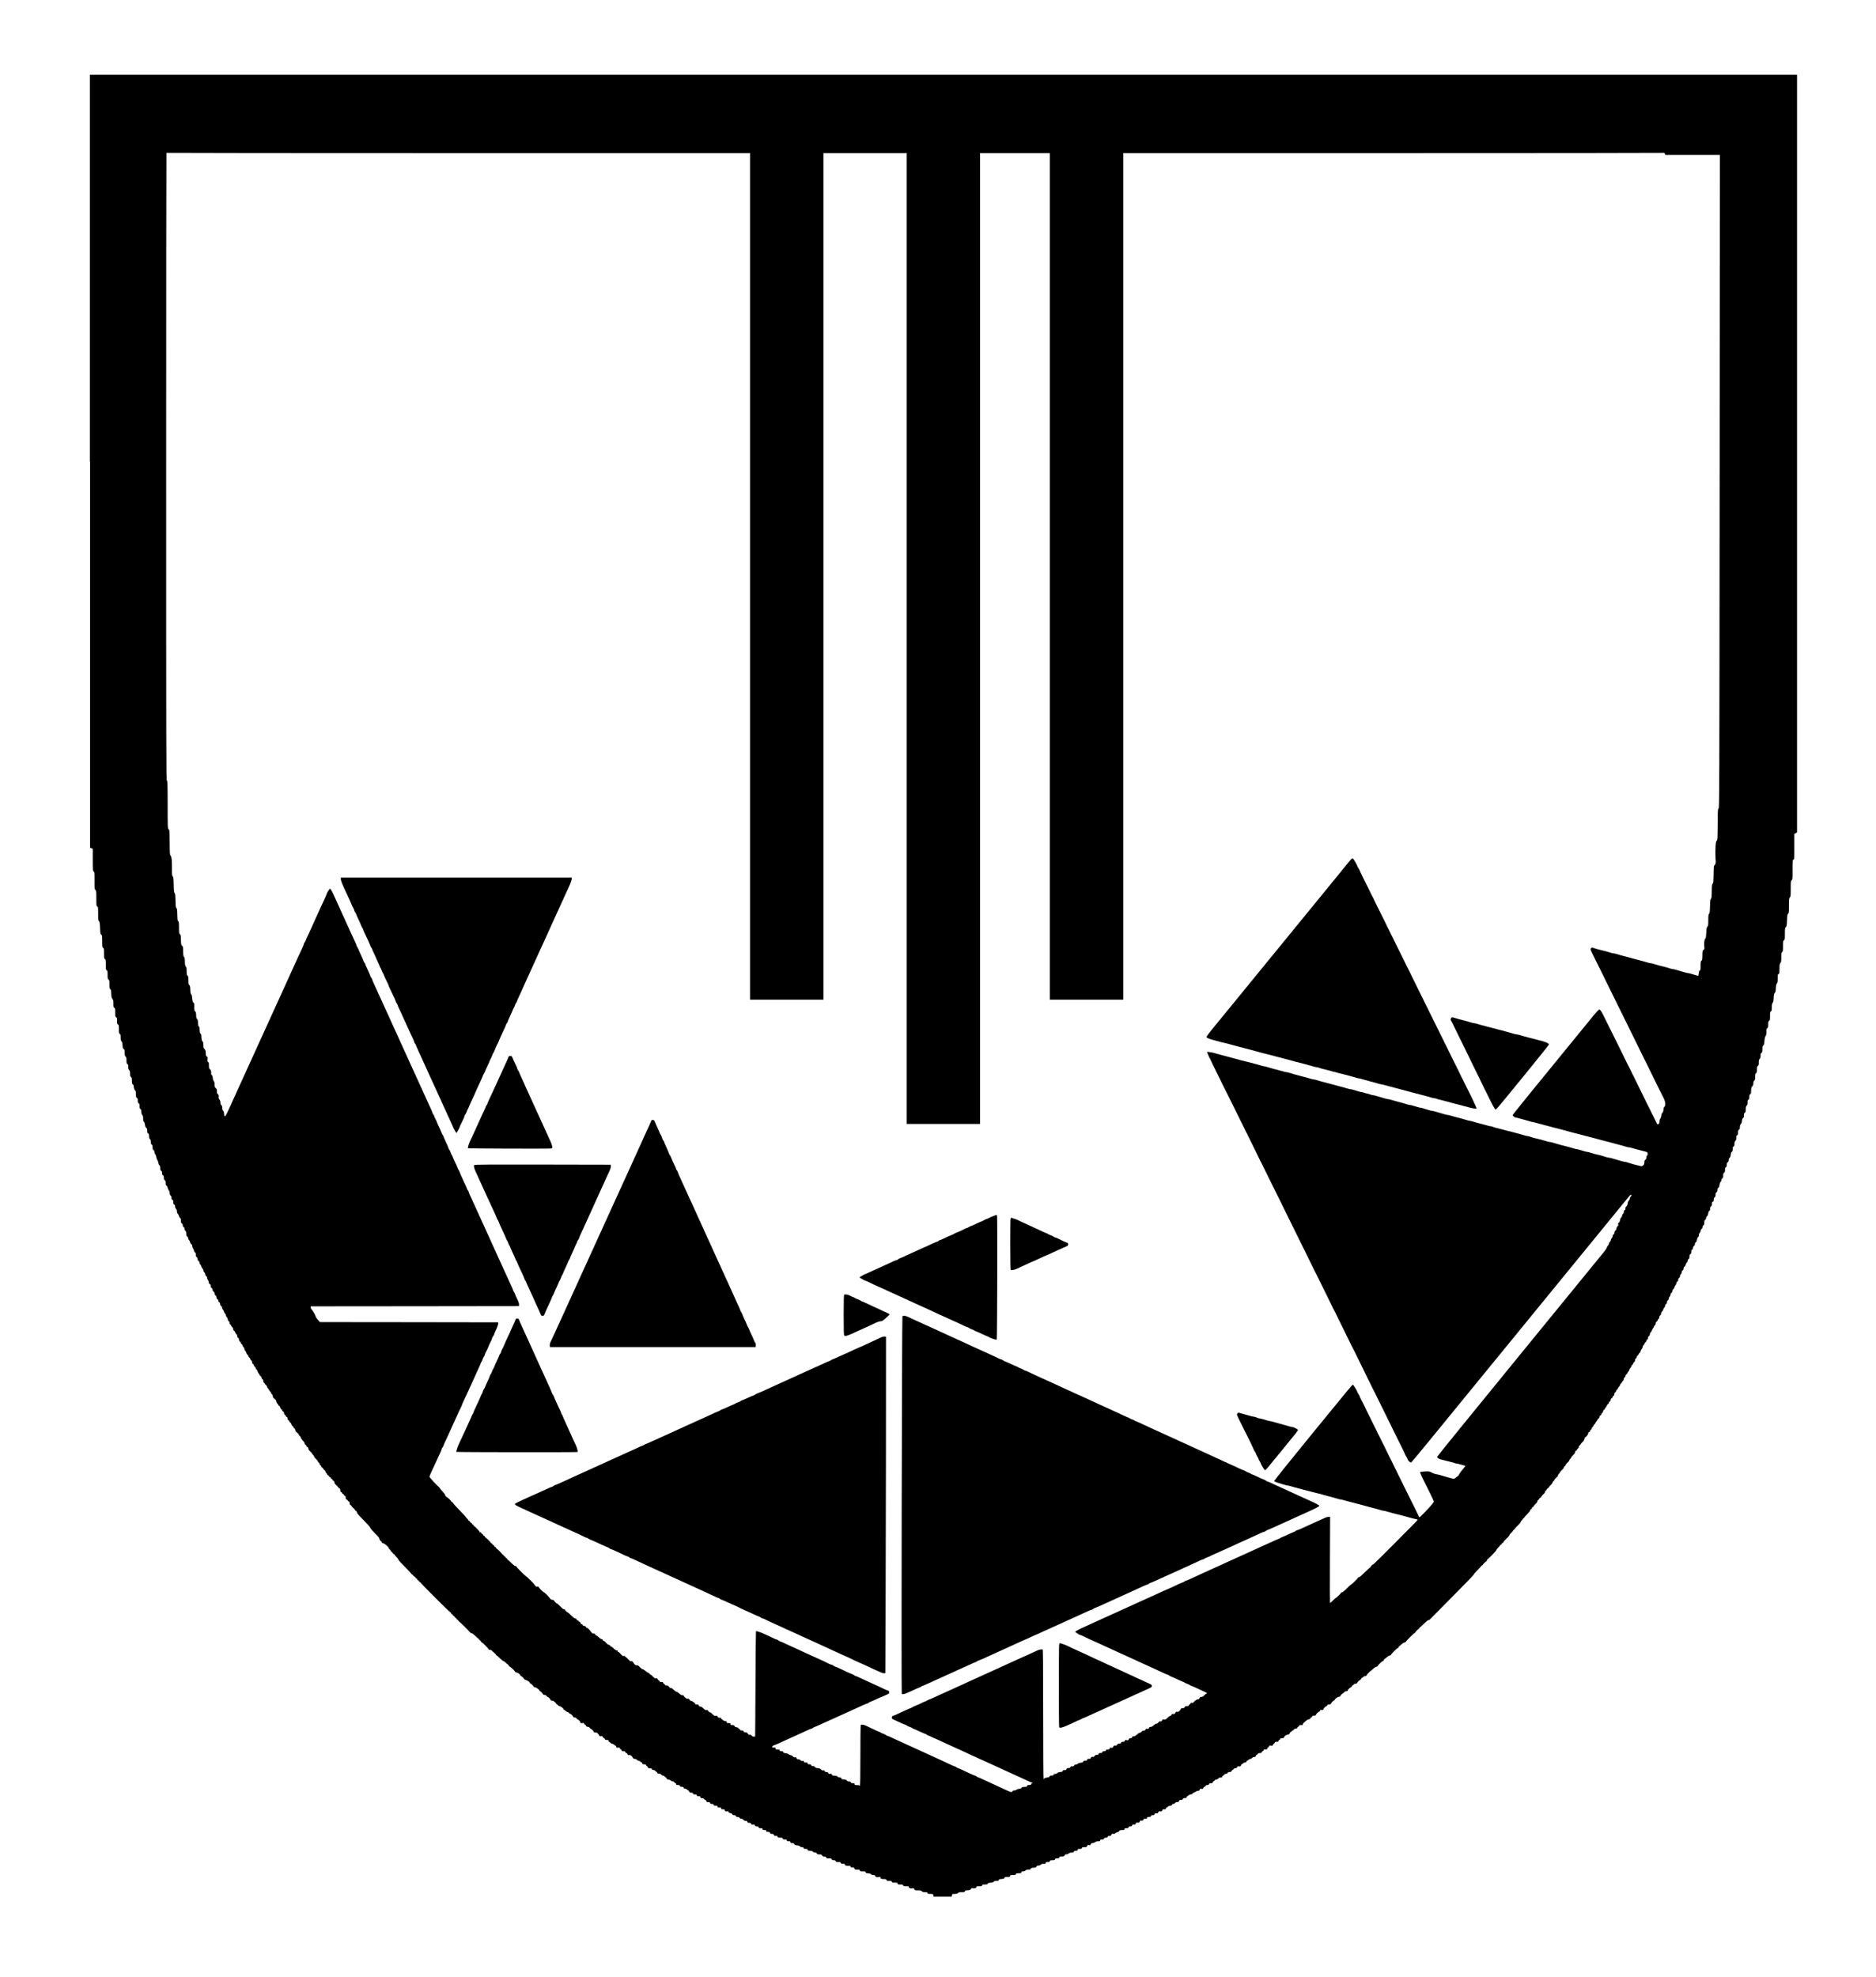 <?xml version="1.0" standalone="no"?>
<!DOCTYPE svg PUBLIC "-//W3C//DTD SVG 20010904//EN"
 "http://www.w3.org/TR/2001/REC-SVG-20010904/DTD/svg10.dtd">
<svg version="1.0" xmlns="http://www.w3.org/2000/svg"
 width="4167pt" height="4391pt" viewBox="0 0 4167 4391"
 preserveAspectRatio="xMidYMid meet">
<g transform="translate(0,4391) scale(0.1,-0.1)"
fill="#000000" stroke="none">
<path d="M2000 33667 l0 -8583 30 -11 30 -11 0 -244 c0 -231 1 -244 20 -261
19 -16 20 -29 20 -205 0 -176 1 -190 20 -207 18 -17 20 -31 20 -186 0 -158 1
-169 20 -179 19 -10 20 -21 20 -160 0 -133 2 -151 19 -167 16 -15 19 -38 24
-151 4 -121 7 -135 26 -148 20 -14 21 -24 21 -147 0 -121 2 -133 20 -145 18
-11 20 -23 20 -125 0 -101 2 -113 20 -125 18 -11 20 -23 20 -125 0 -101 2
-113 20 -125 18 -11 20 -23 20 -102 0 -79 2 -91 20 -102 18 -11 20 -24 20
-104 0 -77 3 -94 19 -108 15 -14 20 -34 23 -104 2 -72 7 -93 26 -116 18 -24
22 -41 22 -107 0 -68 3 -80 20 -89 18 -10 20 -21 20 -105 0 -84 2 -95 20 -105
17 -9 20 -21 20 -80 0 -59 3 -71 20 -80 18 -10 20 -21 20 -105 0 -84 2 -95 20
-105 17 -9 20 -21 20 -79 0 -54 4 -71 19 -85 14 -13 20 -35 23 -87 3 -57 7
-72 26 -85 19 -13 22 -24 22 -82 0 -55 4 -71 20 -85 16 -14 20 -29 20 -87 0
-59 3 -71 20 -80 16 -9 20 -21 20 -64 0 -40 5 -57 20 -71 16 -14 20 -31 20
-79 0 -50 4 -63 20 -74 17 -10 20 -23 20 -82 0 -57 3 -71 19 -79 13 -7 20 -25
23 -61 3 -33 13 -59 27 -73 17 -19 21 -36 21 -90 0 -56 3 -68 20 -77 16 -8 20
-21 20 -60 0 -39 4 -52 20 -60 16 -9 20 -21 20 -63 0 -41 4 -55 20 -65 16 -9
20 -23 20 -61 0 -34 6 -55 20 -71 15 -17 20 -37 20 -80 0 -43 5 -61 19 -74 12
-11 20 -35 23 -67 4 -36 11 -54 27 -65 17 -12 21 -25 21 -64 0 -39 4 -52 20
-60 16 -8 20 -21 20 -59 0 -35 5 -53 20 -66 14 -13 20 -31 20 -64 0 -35 5 -49
20 -59 16 -9 20 -23 20 -62 0 -39 4 -52 20 -60 13 -7 20 -21 20 -39 0 -16 8
-39 18 -52 11 -13 22 -44 26 -69 4 -24 14 -52 22 -61 9 -10 18 -37 21 -61 4
-25 14 -48 25 -56 13 -10 18 -26 18 -62 0 -39 4 -52 20 -60 15 -8 20 -21 20
-50 0 -29 5 -42 20 -50 15 -8 20 -21 20 -55 0 -34 5 -47 20 -55 16 -8 20 -21
20 -60 0 -38 4 -52 19 -59 10 -6 22 -27 26 -48 4 -20 15 -48 26 -61 11 -14 19
-40 19 -61 0 -25 6 -40 20 -49 14 -9 20 -23 20 -51 0 -31 4 -41 20 -46 16 -5
20 -15 20 -50 0 -34 5 -47 20 -55 14 -7 20 -21 20 -44 0 -20 8 -40 20 -51 13
-12 20 -31 20 -55 0 -23 7 -43 19 -54 10 -9 22 -31 25 -48 3 -17 15 -37 26
-45 15 -11 20 -26 20 -63 0 -39 4 -52 20 -60 13 -7 20 -21 20 -40 0 -19 7 -33
20 -40 13 -7 20 -21 20 -39 0 -15 9 -36 20 -46 15 -13 20 -31 20 -66 0 -38 4
-51 20 -59 12 -6 20 -21 20 -35 0 -13 8 -32 19 -42 10 -10 22 -33 26 -51 3
-18 15 -37 26 -42 12 -7 19 -21 19 -41 0 -17 9 -42 20 -56 11 -14 20 -36 20
-49 0 -13 9 -28 20 -34 15 -8 20 -21 20 -53 0 -31 5 -45 20 -55 13 -8 20 -23
20 -42 0 -19 7 -33 20 -40 12 -6 20 -21 20 -35 0 -13 8 -32 19 -42 10 -10 21
-31 25 -48 4 -16 16 -38 27 -48 10 -10 19 -28 19 -41 0 -13 9 -31 20 -41 11
-10 20 -30 20 -44 0 -15 8 -31 20 -39 12 -7 20 -23 20 -38 0 -14 9 -37 20 -51
11 -14 20 -38 20 -54 0 -19 6 -30 20 -34 15 -5 20 -15 20 -40 0 -24 6 -38 20
-45 12 -6 20 -21 20 -35 0 -14 11 -35 25 -47 15 -13 25 -32 25 -49 0 -18 7
-32 20 -39 13 -7 20 -21 20 -40 0 -19 7 -33 20 -40 11 -6 20 -21 20 -33 0 -12
9 -28 20 -35 13 -8 20 -23 20 -42 0 -19 7 -33 20 -40 12 -6 20 -21 20 -35 0
-13 8 -32 19 -42 10 -10 21 -31 25 -48 4 -16 16 -38 27 -48 10 -10 19 -28 19
-40 0 -12 9 -30 20 -40 11 -9 20 -29 20 -44 0 -17 8 -33 20 -41 12 -7 20 -23
20 -40 0 -16 8 -32 20 -40 11 -7 20 -19 20 -27 0 -8 9 -20 20 -27 12 -8 20
-24 20 -40 0 -17 7 -31 19 -37 10 -6 22 -23 26 -38 3 -15 15 -33 26 -41 11 -8
19 -25 19 -42 0 -19 7 -33 20 -40 13 -7 20 -21 20 -40 0 -19 7 -34 20 -42 11
-7 20 -21 20 -30 0 -10 9 -22 20 -28 11 -6 20 -19 20 -29 0 -10 9 -26 20 -36
11 -10 20 -28 20 -41 0 -13 8 -31 19 -41 10 -10 21 -31 25 -48 4 -16 16 -35
27 -43 10 -7 19 -21 19 -30 0 -10 9 -23 20 -30 11 -7 20 -21 20 -32 0 -10 9
-24 20 -30 13 -7 20 -21 20 -40 0 -19 7 -33 20 -40 11 -6 20 -19 20 -30 0 -11
9 -24 20 -30 11 -6 20 -19 20 -30 0 -10 8 -25 19 -32 10 -7 21 -27 25 -44 4
-18 16 -40 27 -50 10 -9 19 -23 19 -30 0 -7 9 -18 20 -24 11 -6 20 -21 20 -33
0 -12 9 -28 20 -35 13 -8 20 -23 20 -42 0 -19 7 -33 20 -40 11 -6 20 -17 20
-25 0 -8 9 -19 20 -25 11 -6 20 -19 20 -29 0 -10 11 -30 25 -45 14 -15 25 -32
25 -39 0 -7 9 -18 20 -25 11 -7 20 -21 20 -32 0 -10 9 -24 20 -30 13 -7 20
-21 20 -43 1 -25 9 -38 40 -62 27 -21 39 -38 40 -56 0 -15 7 -33 16 -40 9 -7
20 -23 25 -36 5 -13 15 -23 23 -23 7 0 16 -14 20 -32 3 -17 15 -37 26 -45 11
-8 20 -20 20 -28 0 -7 9 -17 20 -20 14 -4 20 -15 20 -35 0 -16 7 -30 15 -34 8
-3 20 -17 25 -31 5 -14 16 -25 25 -25 10 0 15 -10 15 -30 0 -19 7 -33 20 -40
11 -6 20 -17 20 -25 0 -8 9 -19 19 -25 11 -5 22 -23 26 -40 4 -17 15 -35 26
-40 10 -6 19 -17 19 -25 0 -8 9 -19 20 -25 12 -7 20 -21 20 -38 1 -19 12 -35
40 -57 21 -16 39 -38 40 -47 0 -10 9 -22 20 -28 11 -6 20 -18 20 -26 0 -17 30
-60 68 -98 12 -13 22 -32 22 -42 0 -11 9 -25 20 -32 11 -7 20 -19 20 -26 0 -8
9 -18 20 -21 13 -4 20 -15 20 -33 0 -19 12 -38 40 -62 22 -19 40 -40 40 -46 0
-6 11 -20 25 -32 14 -12 25 -30 25 -39 0 -10 18 -34 40 -53 22 -19 40 -42 40
-50 0 -8 9 -21 20 -28 11 -7 20 -21 20 -32 0 -10 9 -24 20 -30 11 -6 20 -19
20 -29 0 -10 9 -21 20 -24 11 -3 20 -12 20 -20 0 -8 11 -22 25 -31 14 -9 25
-24 25 -34 0 -10 9 -25 20 -35 11 -9 20 -23 20 -31 0 -7 9 -16 20 -19 11 -3
20 -12 20 -20 0 -8 9 -17 20 -20 11 -3 20 -12 20 -20 0 -8 9 -17 20 -20 11 -3
20 -12 20 -20 0 -9 9 -19 20 -22 14 -4 20 -15 20 -33 0 -20 12 -39 45 -67 25
-22 45 -45 45 -51 0 -7 9 -14 20 -17 15 -4 20 -14 20 -40 0 -27 5 -37 20 -42
11 -3 20 -12 20 -20 0 -8 9 -17 20 -20 11 -3 20 -13 20 -22 0 -8 9 -17 20 -20
15 -4 20 -14 20 -39 0 -27 5 -37 25 -46 14 -6 25 -17 25 -24 0 -7 9 -16 20
-19 15 -5 20 -15 20 -40 0 -25 5 -35 20 -40 11 -3 20 -12 20 -18 0 -7 18 -28
40 -47 22 -19 40 -40 40 -47 0 -6 9 -15 20 -18 13 -4 20 -15 20 -31 0 -18 37
-61 143 -167 90 -90 146 -154 151 -171 4 -17 47 -68 106 -126 75 -74 100 -105
100 -124 0 -16 9 -31 24 -41 13 -9 26 -25 29 -35 3 -11 14 -20 24 -20 31 0
133 -87 133 -113 0 -9 9 -21 20 -27 11 -6 20 -17 20 -25 0 -8 11 -22 25 -31
14 -9 25 -23 25 -30 0 -8 7 -14 15 -14 9 0 18 -8 22 -17 4 -10 24 -34 45 -54
21 -20 38 -43 38 -53 0 -9 64 -80 143 -159 79 -78 146 -150 150 -159 3 -10 13
-18 22 -18 8 0 15 -7 15 -15 0 -9 11 -20 25 -25 14 -5 25 -16 25 -24 0 -7 9
-16 20 -19 11 -3 20 -12 20 -20 0 -9 9 -19 20 -22 11 -3 20 -12 20 -20 0 -8 9
-17 20 -20 11 -3 20 -11 20 -16 0 -14 630 -643 653 -652 9 -3 17 -13 17 -21 0
-8 9 -18 20 -21 11 -3 20 -12 20 -20 0 -8 9 -17 20 -20 11 -3 20 -12 20 -20 0
-8 9 -17 20 -20 11 -3 20 -13 20 -22 0 -8 9 -17 20 -20 11 -3 20 -11 20 -19 0
-7 10 -19 22 -25 19 -10 206 -195 246 -243 7 -9 22 -16 33 -16 11 0 46 -26 80
-60 33 -33 64 -60 69 -60 6 0 10 -6 10 -14 0 -8 9 -18 20 -21 11 -3 20 -13 20
-21 0 -8 8 -18 18 -21 22 -9 147 -133 155 -155 4 -12 17 -18 37 -18 17 0 33
-6 36 -14 3 -7 25 -28 50 -46 24 -19 44 -40 44 -47 0 -7 5 -13 11 -13 6 0 39
-29 74 -65 35 -36 72 -65 82 -65 10 0 31 -14 47 -31 16 -17 40 -38 53 -46 12
-8 23 -22 23 -29 0 -8 6 -14 13 -14 15 0 101 -81 117 -109 6 -12 19 -21 30
-21 28 0 89 -42 90 -62 0 -10 6 -18 13 -18 16 -1 61 -41 70 -63 3 -9 18 -19
33 -23 37 -9 93 -46 94 -62 0 -7 7 -15 16 -19 22 -8 59 -45 67 -65 4 -11 17
-18 32 -18 14 0 33 -8 43 -18 10 -10 26 -21 35 -25 9 -3 17 -13 17 -22 0 -8 4
-15 8 -15 13 0 68 -53 75 -72 4 -12 17 -18 36 -18 20 0 34 -7 41 -20 6 -11 15
-20 21 -20 15 0 69 -52 69 -66 0 -13 23 -24 50 -24 11 0 23 -6 27 -13 4 -8 16
-16 26 -20 9 -3 17 -13 17 -22 0 -8 5 -15 10 -15 6 0 20 -11 32 -25 12 -14 30
-25 40 -25 23 0 88 -50 88 -67 0 -7 5 -13 11 -13 7 0 22 -11 35 -25 13 -14 32
-25 44 -25 11 0 23 -7 26 -15 3 -8 15 -17 25 -20 25 -8 63 -44 72 -67 3 -10
15 -18 26 -18 30 0 51 -11 51 -26 0 -8 7 -14 14 -14 21 0 62 -40 71 -68 6 -21
11 -23 42 -17 29 5 35 3 40 -14 3 -11 14 -23 24 -26 10 -4 19 -12 19 -20 0
-14 21 -25 50 -25 11 0 24 -9 30 -20 6 -11 15 -20 21 -20 15 0 69 -52 69 -66
0 -15 26 -25 45 -18 18 7 62 -31 76 -65 8 -20 14 -22 40 -17 25 5 32 2 36 -13
2 -10 16 -24 29 -30 13 -6 24 -17 24 -26 0 -11 11 -15 40 -15 33 0 40 -3 40
-20 0 -11 5 -20 11 -20 7 0 22 -12 35 -26 13 -14 29 -22 34 -19 6 4 24 -5 41
-19 17 -14 35 -26 40 -26 5 0 9 -9 9 -21 0 -16 6 -20 28 -19 44 3 52 1 52 -16
0 -9 9 -18 20 -21 11 -3 20 -14 20 -24 0 -15 7 -19 40 -19 29 0 40 -4 40 -15
0 -9 11 -20 25 -25 14 -5 25 -16 25 -24 0 -17 24 -28 45 -20 17 7 62 -31 75
-63 7 -17 18 -23 42 -23 22 0 37 -7 46 -20 7 -11 23 -20 36 -20 12 0 31 -9 41
-20 10 -11 24 -20 32 -20 7 0 13 -9 13 -20 0 -17 7 -20 40 -20 28 0 40 -4 40
-15 0 -8 9 -19 19 -25 11 -5 23 -19 26 -30 5 -16 15 -20 46 -20 27 0 39 -4 39
-14 0 -15 21 -26 51 -26 11 0 22 -7 25 -15 3 -8 14 -17 24 -20 10 -3 20 -15
23 -25 4 -15 14 -20 41 -20 25 0 38 -6 46 -20 6 -12 21 -20 35 -20 14 0 30 -9
37 -20 7 -11 19 -20 26 -20 7 0 17 -11 22 -25 7 -19 17 -25 40 -25 17 0 39 -9
50 -20 11 -11 31 -20 45 -20 14 0 29 -8 35 -20 6 -11 17 -20 25 -20 8 0 15 -9
15 -20 0 -17 7 -20 39 -20 30 0 40 -4 44 -20 4 -15 14 -20 42 -20 28 0 38 -5
42 -20 3 -11 10 -20 17 -21 32 -2 52 -9 62 -23 6 -9 16 -16 23 -16 6 0 16 -11
21 -25 8 -20 16 -25 44 -25 26 0 36 -5 41 -20 5 -16 15 -20 46 -20 32 0 39 -3
39 -20 0 -17 7 -20 40 -20 33 0 40 -3 40 -20 0 -11 6 -21 13 -21 6 -1 23 -3
36 -4 13 -1 28 -10 33 -19 5 -9 16 -16 24 -16 8 0 19 -12 24 -26 7 -18 17 -25
33 -24 38 3 44 1 50 -20 4 -15 14 -20 40 -20 26 0 36 -5 40 -20 4 -16 14 -20
46 -20 34 0 41 -3 41 -20 0 -17 7 -20 40 -20 33 0 40 -3 40 -20 0 -17 7 -20
40 -20 33 0 40 -3 40 -19 0 -20 32 -37 49 -27 14 9 41 -4 41 -20 0 -7 16 -16
36 -20 24 -4 38 -13 41 -25 4 -14 15 -19 40 -19 26 0 36 -5 40 -20 4 -15 14
-20 39 -20 23 0 37 -6 44 -20 7 -13 21 -20 40 -20 18 0 34 -8 44 -22 9 -13 28
-23 43 -24 16 -1 31 -3 34 -3 4 -1 9 -10 12 -21 4 -15 14 -20 40 -20 26 0 36
-5 40 -20 4 -16 14 -20 45 -20 31 0 41 -4 45 -20 4 -15 14 -20 40 -20 26 0 36
-5 40 -20 4 -16 14 -20 46 -20 34 0 41 -3 41 -20 0 -17 7 -20 40 -20 33 0 40
-3 40 -20 0 -16 7 -20 38 -20 29 0 39 -5 47 -22 6 -15 19 -23 35 -24 44 -2 48
-4 53 -25 4 -14 13 -20 29 -19 39 4 45 1 51 -20 4 -17 14 -20 57 -20 43 0 53
-3 57 -20 4 -16 14 -20 49 -20 37 0 44 -3 44 -20 0 -17 7 -20 40 -20 33 0 40
-3 40 -20 0 -16 7 -20 38 -20 29 0 39 -5 47 -23 8 -18 20 -23 63 -27 36 -4 57
-11 63 -23 6 -11 22 -17 43 -17 25 0 35 -5 39 -20 4 -16 14 -20 46 -20 33 0
41 -3 41 -19 0 -15 10 -19 56 -23 39 -3 59 -10 66 -21 6 -11 22 -17 43 -17 25
0 35 -5 40 -20 4 -14 16 -20 38 -21 18 -1 41 -2 52 -3 11 -1 24 -11 30 -23 8
-18 18 -23 46 -23 28 0 38 -5 42 -20 4 -17 14 -20 62 -20 48 0 58 -3 62 -20 4
-16 14 -20 43 -20 29 0 39 -4 43 -20 4 -17 14 -20 57 -20 43 0 53 -3 57 -20 4
-16 14 -20 49 -20 36 0 44 -3 44 -19 0 -14 10 -20 38 -24 20 -4 46 -4 57 -1
14 3 23 -2 30 -18 8 -18 17 -22 43 -20 27 2 34 -2 42 -23 9 -22 15 -25 64 -25
45 0 54 -3 59 -20 4 -17 14 -20 66 -20 53 0 61 -2 61 -19 0 -15 10 -19 56 -23
39 -3 59 -10 66 -21 6 -11 22 -17 48 -17 32 0 40 -4 40 -19 0 -22 44 -34 90
-25 25 6 30 3 30 -14 0 -25 18 -32 80 -32 39 0 49 -4 53 -20 4 -17 14 -20 60
-20 46 0 55 -3 60 -20 4 -17 14 -20 66 -20 54 0 61 -2 61 -20 0 -18 7 -20 59
-20 50 0 59 -3 64 -20 4 -17 14 -20 66 -20 53 0 61 -2 61 -19 0 -21 47 -35 86
-25 19 5 26 1 34 -20 9 -25 13 -26 80 -26 58 0 73 -4 87 -20 13 -15 30 -20 69
-20 43 0 53 -3 57 -20 4 -17 14 -20 65 -20 58 0 60 -1 66 -30 l6 -30 200 0
201 0 6 30 c5 29 8 30 59 30 41 0 59 5 74 20 16 16 33 20 86 20 57 0 67 3 71
20 4 16 15 20 62 22 47 3 58 7 66 26 7 17 17 22 40 20 65 -4 85 1 85 22 0 18
7 20 61 20 52 0 62 3 66 20 5 17 14 20 64 20 44 0 59 4 59 14 0 16 30 26 80
26 23 0 42 7 53 20 12 15 29 20 63 20 37 0 47 4 51 20 4 16 15 20 62 22 47 3
58 7 66 26 7 17 17 22 40 20 65 -4 85 1 85 22 0 18 7 20 61 20 52 0 62 3 66
20 5 17 14 20 64 20 52 0 59 2 59 20 0 16 7 20 35 20 22 0 43 8 55 20 14 14
33 20 66 20 37 0 47 4 51 20 4 16 15 20 62 22 47 3 58 7 66 26 7 16 18 22 42
22 20 0 41 8 53 20 14 14 33 20 65 20 38 0 45 3 45 20 0 17 7 20 44 20 35 0
45 4 49 20 4 17 14 20 57 20 43 0 53 3 57 20 4 16 14 20 49 20 37 0 44 3 44
20 0 17 7 20 48 20 52 0 65 6 75 33 4 11 17 17 38 17 18 0 37 7 44 16 7 10 32
19 65 22 40 4 54 9 57 23 4 15 15 19 44 19 32 0 39 3 39 20 0 17 7 20 44 20
35 0 45 4 49 20 4 17 14 20 56 20 46 0 53 3 61 26 9 22 14 25 40 19 26 -6 31
-3 40 19 7 20 16 26 41 26 17 0 42 9 56 20 17 13 41 20 69 20 37 0 44 3 44 20
0 17 7 20 39 20 31 0 41 4 46 20 5 15 15 20 42 20 26 0 36 5 40 20 4 15 14 20
39 20 28 0 36 5 44 26 9 22 14 25 38 19 21 -4 33 -1 46 14 9 10 33 22 52 25
19 4 34 13 34 20 0 18 23 26 76 26 37 0 44 3 44 20 0 17 7 20 41 20 32 0 42 4
46 20 4 15 14 20 40 20 26 0 36 5 40 20 6 21 12 24 51 20 16 -1 25 5 29 18 5
22 29 36 44 26 17 -10 49 7 49 27 0 16 7 19 40 19 33 0 40 3 40 20 0 17 7 20
40 20 33 0 40 3 40 20 0 17 7 20 41 20 32 0 42 4 46 20 4 15 14 20 40 20 26 0
36 5 40 20 6 21 12 24 51 20 16 -1 25 5 29 18 5 22 29 36 44 26 17 -10 49 7
49 27 0 16 7 19 40 19 33 0 40 3 40 20 0 11 6 20 13 20 8 0 22 9 32 20 11 12
31 20 50 20 24 0 34 5 38 20 3 13 14 20 31 20 15 0 31 8 38 20 9 13 24 20 46
20 26 0 35 5 42 25 8 21 15 25 42 23 26 -2 35 2 43 20 8 17 18 22 47 22 31 0
38 4 38 20 0 11 6 20 13 20 7 0 20 9 30 20 10 12 29 20 47 20 19 0 33 7 40 20
6 11 20 20 30 20 11 0 29 9 40 20 11 11 33 20 50 20 24 0 33 6 40 26 9 22 14
25 40 19 26 -6 31 -3 40 19 5 14 16 26 24 26 9 0 20 9 26 20 7 13 21 20 41 20
22 0 32 5 36 20 4 16 14 20 44 20 31 0 39 4 39 18 0 11 11 24 25 30 14 6 25
16 25 22 0 5 11 10 25 10 15 0 36 11 50 26 15 16 31 24 40 20 21 -8 45 3 45
20 0 8 8 18 18 21 9 4 23 15 30 25 7 10 24 18 37 18 14 0 30 9 37 20 9 14 24
20 46 20 25 0 35 5 39 20 3 10 13 22 23 25 10 3 21 12 24 20 3 8 14 15 25 15
29 0 51 11 51 25 0 15 27 28 41 19 17 -10 49 7 49 27 0 10 6 19 13 19 7 0 20
9 30 20 9 11 29 20 43 20 17 0 28 6 31 20 3 11 11 20 18 20 6 0 20 9 30 20 10
11 28 20 41 20 13 0 29 9 36 19 8 11 28 21 48 23 27 2 36 8 38 25 2 12 12 25
22 28 10 3 21 12 24 20 3 9 19 15 42 15 27 0 37 5 41 19 3 11 13 21 24 24 10
3 19 12 19 21 0 12 10 16 40 16 33 0 40 3 40 19 0 11 9 22 19 26 10 3 21 15
24 26 5 17 11 19 40 14 30 -6 36 -4 42 14 3 12 15 26 26 31 10 6 19 17 19 25
0 11 12 15 40 15 33 0 40 4 40 19 0 10 9 21 20 24 11 3 20 12 20 21 0 12 10
16 39 16 32 0 41 4 47 23 9 29 41 51 84 57 27 4 36 10 38 27 2 12 12 25 22 28
10 3 21 12 24 20 3 8 12 15 20 15 9 0 20 9 26 20 6 11 19 20 30 20 29 0 50 11
50 25 0 8 9 17 20 20 11 3 20 13 20 21 0 15 8 17 53 14 21 -1 27 3 27 18 0 11
14 30 31 43 17 13 43 34 56 47 14 12 37 22 50 22 16 0 27 7 30 19 3 11 13 21
24 24 10 3 19 12 19 21 0 12 10 16 40 16 28 0 40 4 40 14 0 17 59 76 76 76 7
0 14 10 17 21 4 16 11 20 27 16 28 -7 50 1 50 19 0 17 47 64 65 64 7 0 17 9
20 20 5 15 15 20 41 20 24 0 37 5 41 17 9 25 55 72 71 73 6 0 12 6 12 13 0 19
67 67 94 67 15 0 26 5 26 10 0 14 55 70 68 70 6 0 16 9 22 20 6 11 19 20 30
20 27 0 50 11 50 24 0 14 48 60 73 69 9 3 17 13 17 21 0 8 9 17 19 21 11 3 22
12 25 20 3 9 18 15 36 15 20 0 33 6 37 17 8 22 45 58 68 67 9 3 19 15 22 26 3
11 11 20 18 20 6 0 20 9 30 20 10 11 23 19 29 17 15 -6 46 11 46 24 0 11 86
99 97 99 3 0 23 17 44 39 21 21 52 41 69 45 17 3 33 13 36 21 10 25 94 105
110 105 8 0 19 11 24 25 5 14 13 25 18 25 5 0 25 15 44 34 19 18 49 37 66 41
18 3 32 11 32 17 0 15 133 148 148 148 7 0 17 11 22 25 5 14 14 25 20 25 6 0
26 15 43 34 18 18 47 37 65 40 17 4 32 12 32 18 0 14 186 198 200 198 5 0 10
5 10 11 0 12 69 79 82 79 4 0 8 7 8 15 0 8 4 15 10 15 5 0 45 36 89 80 47 47
89 80 100 80 11 0 26 7 33 16 7 9 230 234 496 501 265 266 482 491 482 499 0
9 35 50 78 92 43 43 81 85 85 94 3 10 13 18 22 18 8 0 15 5 15 11 0 12 69 79
82 79 4 0 8 9 8 20 0 11 4 20 8 20 15 0 202 192 202 207 0 9 17 32 38 52 21
20 41 44 45 53 4 10 13 18 21 18 7 0 16 9 19 20 3 11 12 20 21 20 9 0 16 6 16
14 0 8 6 21 14 28 72 67 116 114 116 126 0 8 18 32 40 53 22 22 40 43 40 49 0
5 9 14 20 20 11 6 20 15 20 21 0 6 29 38 65 71 36 33 65 69 65 79 0 10 9 24
20 31 11 7 20 18 20 25 0 7 9 17 20 23 11 6 20 15 20 21 0 6 29 39 65 74 36
36 65 73 65 84 0 11 9 22 20 26 11 3 20 15 20 26 0 10 7 19 15 19 9 0 19 10
24 23 5 12 25 35 45 52 22 18 36 39 36 52 0 12 9 27 19 33 11 5 23 19 26 30 3
11 13 20 21 20 8 0 19 11 24 24 5 13 25 37 44 53 22 17 36 37 36 51 0 12 7 25
16 29 8 3 20 16 25 29 4 13 15 24 24 24 8 0 15 6 15 13 0 8 20 33 45 56 25 23
45 51 45 61 0 11 9 24 20 30 11 6 20 18 20 28 1 9 19 31 40 47 24 19 39 38 40
52 0 13 9 28 20 35 11 7 20 20 20 28 0 8 20 32 45 54 25 21 45 47 45 57 0 10
9 23 20 29 11 6 20 18 20 28 0 9 18 32 40 51 22 19 40 42 40 52 0 11 9 24 20
31 11 7 20 19 20 27 0 8 20 34 45 58 30 28 45 50 45 68 0 16 6 25 15 25 9 0
20 11 25 25 5 14 17 28 25 31 8 4 15 17 15 30 0 13 9 28 20 34 11 6 20 16 20
23 0 7 18 29 39 49 26 24 42 48 46 72 4 20 10 36 14 36 18 0 71 64 71 86 0 17
7 28 20 31 11 3 20 14 20 24 0 10 9 23 20 29 11 6 20 20 20 30 0 11 9 25 20
32 11 7 20 21 20 30 0 10 9 23 20 30 11 7 20 18 20 25 0 6 11 25 25 41 14 17
25 35 25 41 0 5 9 15 20 21 11 6 20 21 20 35 0 15 7 26 20 30 11 3 20 15 20
26 0 10 9 24 20 31 11 7 20 23 20 35 0 12 9 27 20 33 11 6 20 17 20 24 0 7 9
21 19 30 11 10 22 28 25 41 4 14 15 29 26 35 11 6 20 18 20 28 0 9 9 23 20 30
12 7 20 23 20 38 0 17 7 28 20 31 11 3 20 14 20 24 0 10 9 23 20 29 13 7 20
21 20 40 0 19 7 33 20 40 11 6 20 20 20 30 0 11 9 25 20 32 11 7 20 18 20 25
0 7 11 24 25 39 14 15 25 34 25 43 0 9 9 22 20 29 11 7 20 19 20 27 0 8 9 20
20 27 12 8 20 24 20 40 0 17 8 33 20 40 11 7 20 23 20 35 0 12 9 27 20 33 11
6 20 17 20 25 0 8 9 22 19 32 11 10 23 32 27 48 4 17 16 36 26 43 10 7 18 22
18 32 0 11 9 24 20 30 11 6 20 19 20 30 0 11 9 24 20 30 13 7 20 21 20 40 0
19 7 34 20 42 11 7 20 23 20 35 0 12 9 27 20 33 11 6 20 17 20 25 0 8 9 20 20
28 11 8 23 28 26 45 3 17 15 39 25 48 11 9 19 29 19 43 0 15 8 31 20 39 11 7
20 21 20 32 0 10 9 24 20 30 11 6 20 19 20 30 0 11 9 24 20 30 13 7 20 21 20
40 0 19 7 33 20 40 13 7 20 21 20 40 0 17 8 34 19 42 11 8 23 27 27 43 4 17
15 38 25 48 11 10 19 26 19 35 0 9 9 23 20 30 13 8 20 23 20 42 0 19 7 33 20
40 11 6 20 18 20 28 0 9 9 23 20 30 13 8 20 23 20 42 0 19 7 33 20 40 13 7 20
21 20 40 0 17 8 34 19 42 11 8 23 27 27 43 4 17 15 38 25 48 11 10 19 29 19
42 0 14 8 29 20 35 13 7 20 21 20 40 0 19 7 34 20 42 12 8 20 24 20 39 0 14 9
34 20 44 11 10 20 31 20 46 0 18 7 32 20 39 13 7 20 21 20 40 0 19 7 33 19 40
11 5 23 24 26 42 4 18 16 41 26 51 11 10 19 29 19 42 0 14 8 29 20 35 13 7 20
21 20 40 0 19 7 34 20 42 12 8 20 24 20 39 0 14 9 34 20 44 11 10 20 31 20 46
0 18 7 32 20 39 13 7 20 21 20 40 0 19 7 33 19 40 11 5 23 24 26 42 4 18 16
41 26 51 11 10 19 29 19 42 0 14 8 29 20 35 15 8 20 21 20 55 0 34 5 47 20 55
15 8 20 21 20 50 0 29 5 42 20 50 13 7 20 21 20 40 0 19 7 33 20 40 13 7 20
21 20 40 0 18 8 34 21 43 13 10 23 30 26 59 4 25 14 48 25 56 11 8 18 25 18
46 0 20 8 40 20 51 11 10 20 31 20 46 0 18 7 32 20 39 13 7 20 21 20 40 0 19
7 33 20 40 16 8 20 21 20 60 0 39 4 53 20 62 12 8 20 24 20 40 0 17 8 33 20
40 13 9 22 28 26 61 5 32 13 51 25 58 14 7 19 21 19 49 0 29 5 42 20 50 15 8
20 21 20 55 0 35 4 45 20 50 16 5 20 15 20 46 0 28 6 42 20 51 15 10 20 24 20
55 0 32 5 46 20 55 14 9 20 24 20 49 0 26 6 41 21 50 15 10 22 29 26 64 4 30
13 57 24 68 11 10 19 29 19 42 0 14 9 30 20 37 16 10 20 24 20 63 0 39 4 53
20 63 16 9 20 23 20 62 0 39 4 52 20 60 15 8 20 21 20 55 0 34 5 47 20 55 14
7 20 21 20 42 0 19 9 41 21 55 14 14 24 40 27 73 3 36 10 54 23 61 15 7 19 21
19 59 0 39 4 52 20 60 16 8 20 21 20 59 0 35 5 53 20 66 15 13 20 31 20 66 0
38 4 51 20 59 16 8 20 21 20 60 0 39 4 53 20 62 15 10 20 24 20 57 0 32 6 51
21 68 14 14 24 40 27 73 3 36 10 54 23 61 15 7 19 21 19 59 0 39 4 52 20 60
17 9 20 21 20 74 0 50 4 67 20 81 15 14 20 31 20 71 0 43 4 55 20 64 16 8 20
21 20 60 0 39 4 53 20 62 17 11 20 24 20 79 0 57 4 70 25 93 18 20 25 38 25
69 0 30 6 48 20 60 16 14 20 29 20 84 0 57 3 70 20 81 17 10 20 23 20 82 0 59
3 71 20 80 17 9 20 21 20 74 0 50 4 67 20 81 15 14 20 31 20 71 0 43 4 55 20
64 17 9 20 21 20 80 0 57 3 71 20 83 15 11 20 30 26 98 4 58 12 92 25 111 14
20 19 45 19 95 0 57 3 70 20 81 17 10 20 23 20 82 0 59 3 71 20 80 18 10 20
21 20 105 0 84 2 95 20 105 17 9 20 21 20 89 0 62 4 83 19 102 14 19 20 45 22
111 3 68 8 90 24 108 16 17 21 40 24 103 2 61 8 88 22 106 15 19 19 41 19 112
0 78 2 90 20 99 18 10 20 21 20 114 0 88 3 107 20 129 17 21 20 40 20 126 0
89 2 103 20 118 18 16 20 30 20 135 0 107 2 118 20 128 18 10 20 21 20 140 0
119 2 131 21 149 19 17 22 34 27 153 4 114 8 135 23 146 17 12 19 29 19 176 0
149 2 165 20 186 18 21 20 37 20 196 0 163 1 175 20 186 19 12 20 24 20 230 0
207 1 218 20 228 19 10 20 21 20 291 l0 280 30 17 30 17 0 8413 0 8412 -18960
0 -18960 0 0 -8583z m8196 6843 l6464 0 0 -9400 0 -9400 815 0 815 0 0 9400 0
9400 925 0 925 0 0 -10780 0 -10780 815 0 815 0 0 10780 0 10780 775 0 775 0
0 -9400 0 -9400 815 0 815 0 0 9400 0 9400 5994 0 c3297 0 6001 3 6010 6 11 4
19 -2 26 -20 l10 -26 606 0 606 0 -5 -7251 c-5 -7021 -6 -7251 -24 -7264 -17
-12 -18 -37 -20 -356 -3 -319 -4 -344 -21 -360 -16 -14 -20 -39 -26 -139 -4
-68 -4 -179 0 -247 7 -121 6 -124 -17 -149 -22 -23 -23 -31 -26 -216 -3 -165
-6 -193 -21 -204 -14 -10 -17 -35 -19 -164 -2 -127 -5 -156 -19 -171 -14 -16
-18 -46 -21 -166 -3 -122 -6 -150 -21 -166 -14 -16 -17 -40 -17 -142 0 -109
-2 -125 -20 -145 -17 -19 -21 -41 -25 -136 -3 -80 -9 -117 -18 -123 -22 -13
-34 -90 -27 -167 7 -67 6 -72 -16 -88 -22 -15 -24 -23 -26 -122 -1 -89 -4
-108 -20 -119 -15 -11 -18 -28 -19 -102 -1 -111 -1 -113 -18 -113 -10 0 -16
-19 -21 -60 -4 -33 -10 -60 -13 -60 -7 0 -103 27 -162 46 -25 8 -53 14 -64 14
-10 0 -39 6 -65 14 -25 8 -73 22 -106 31 -33 9 -81 23 -106 31 -26 7 -56 14
-67 14 -11 0 -44 8 -74 19 -29 10 -87 27 -128 36 -74 17 -123 31 -219 60 -27
8 -56 15 -66 15 -10 0 -38 6 -64 14 -51 16 -122 36 -221 61 -36 9 -94 25 -130
35 -36 10 -94 26 -130 35 -90 23 -167 44 -221 61 -26 8 -56 14 -68 14 -11 0
-38 6 -58 14 -45 16 -115 35 -283 76 -25 6 -65 18 -89 27 -43 16 -43 16 -61
-7 -17 -22 -15 -26 64 -185 45 -90 86 -173 92 -186 6 -13 18 -37 27 -54 9 -16
91 -183 182 -370 180 -369 174 -356 197 -400 9 -16 80 -160 158 -320 77 -159
145 -298 151 -307 20 -39 32 -63 169 -343 157 -322 162 -332 178 -360 6 -11
74 -150 152 -310 78 -159 146 -299 152 -310 7 -11 18 -32 25 -47 7 -16 19 -40
26 -55 7 -16 18 -37 25 -48 56 -102 68 -189 32 -225 -13 -13 -20 -33 -20 -56
0 -35 -14 -73 -32 -85 -5 -3 -12 -28 -17 -56 -4 -28 -15 -59 -24 -68 -11 -10
-17 -33 -17 -60 0 -34 -5 -47 -19 -55 -11 -5 -22 -10 -25 -10 -2 0 -23 39 -46
88 -22 48 -47 98 -56 112 -8 14 -22 41 -30 60 -8 19 -18 42 -23 50 -22 41 -31
58 -50 97 -11 23 -24 50 -30 60 -5 10 -60 122 -121 248 -61 127 -118 241 -125
255 -8 14 -22 41 -30 60 -9 19 -20 43 -25 53 -6 9 -14 25 -20 35 -5 9 -16 33
-24 52 -8 19 -21 46 -29 60 -7 14 -22 41 -31 60 -10 19 -24 46 -31 60 -7 14
-63 129 -125 255 -62 127 -117 239 -123 250 -6 11 -29 56 -50 100 -22 44 -48
97 -58 117 -10 20 -22 45 -27 55 -20 41 -39 79 -49 98 -7 11 -40 79 -74 150
-65 135 -92 175 -118 175 -9 0 -63 -57 -121 -127 -1427 -1745 -1800 -2205
-1800 -2217 0 -18 52 -56 76 -56 10 0 49 -9 88 -21 39 -12 87 -25 106 -29 19
-5 65 -18 103 -29 37 -12 75 -21 83 -21 9 0 37 -7 63 -15 25 -8 75 -21 111
-30 36 -9 89 -23 118 -31 132 -36 223 -59 282 -73 41 -10 166 -44 265 -72 39
-11 81 -22 95 -25 14 -3 48 -11 75 -19 28 -8 79 -21 115 -30 36 -9 88 -23 115
-30 28 -8 79 -21 115 -30 36 -9 94 -25 130 -35 36 -10 88 -24 115 -30 28 -6
79 -20 115 -30 36 -10 94 -26 130 -35 90 -23 167 -44 221 -61 26 -8 55 -14 65
-14 11 0 39 -6 64 -14 25 -8 74 -22 110 -31 36 -9 88 -22 115 -30 28 -7 66
-17 85 -22 30 -8 35 -13 38 -42 2 -23 -2 -37 -12 -43 -10 -6 -16 -22 -16 -43
0 -24 -7 -39 -22 -49 -17 -12 -23 -26 -23 -61 -1 -36 -6 -48 -29 -66 -26 -21
-32 -21 -70 -10 -22 7 -59 16 -81 20 -22 4 -65 16 -95 25 -116 38 -146 46
-164 46 -10 0 -39 6 -65 14 -25 8 -73 22 -106 31 -33 9 -81 23 -106 31 -26 7
-55 14 -65 14 -11 0 -39 6 -64 14 -107 34 -186 56 -199 56 -7 0 -36 7 -65 16
-124 38 -145 44 -161 44 -10 0 -39 7 -66 15 -27 8 -71 22 -98 30 -27 8 -57 15
-67 15 -10 0 -36 6 -59 14 -22 7 -60 19 -85 25 -244 63 -289 75 -391 107 -26
8 -54 14 -64 14 -10 0 -38 6 -64 14 -91 28 -209 60 -288 76 -23 5 -58 16 -78
25 -21 8 -46 15 -57 15 -11 0 -41 6 -67 14 -25 8 -72 22 -104 30 -31 9 -81 22
-110 30 -84 23 -139 37 -182 46 -22 5 -74 19 -115 31 -41 11 -94 25 -117 30
-23 4 -58 15 -78 24 -21 8 -46 15 -57 15 -11 0 -41 7 -67 15 -25 8 -75 21
-111 30 -87 22 -165 43 -221 61 -26 8 -54 14 -63 14 -10 0 -45 9 -79 20 -34
11 -87 26 -117 34 -30 7 -84 21 -120 31 -36 9 -85 23 -110 31 -25 8 -53 14
-64 14 -10 0 -39 6 -65 14 -25 8 -73 22 -106 31 -33 9 -81 23 -106 31 -26 7
-55 14 -65 14 -11 0 -46 9 -79 19 -129 41 -163 51 -180 51 -10 0 -40 7 -69 16
-124 38 -145 44 -161 44 -10 0 -38 6 -64 14 -60 19 -169 50 -251 71 -36 9 -85
23 -110 31 -25 8 -53 14 -64 14 -10 0 -39 7 -65 14 -25 8 -73 22 -106 31 -33
9 -81 23 -106 31 -26 8 -56 14 -67 14 -11 0 -36 7 -56 15 -20 9 -49 17 -64 19
-15 2 -49 11 -75 20 -26 9 -55 16 -64 16 -8 0 -38 7 -67 16 -28 9 -71 22 -96
30 -25 8 -53 14 -64 14 -10 0 -39 6 -65 14 -55 17 -133 39 -221 61 -36 9 -94
25 -130 35 -36 10 -94 26 -130 35 -88 22 -166 44 -221 61 -26 8 -54 14 -64 14
-10 0 -38 6 -64 14 -51 16 -122 36 -221 61 -84 22 -193 52 -251 71 -26 8 -54
14 -64 14 -10 0 -38 7 -64 15 -25 8 -75 21 -111 30 -96 24 -168 44 -237 65
-34 11 -69 20 -79 20 -9 0 -37 7 -63 14 -43 14 -88 26 -213 60 -94 25 -143 37
-168 42 -14 3 -49 11 -77 19 -29 8 -77 21 -105 29 -29 8 -89 24 -133 36 -151
41 -180 49 -245 65 -36 9 -85 23 -110 31 -25 7 -71 17 -103 20 l-57 7 22 -59
c12 -32 30 -71 40 -86 10 -14 18 -30 18 -34 0 -4 63 -136 141 -293 77 -157
144 -293 148 -301 4 -8 15 -28 23 -45 14 -26 26 -50 66 -132 18 -38 39 -79 49
-98 6 -11 75 -150 153 -310 78 -159 148 -301 156 -315 8 -14 22 -41 30 -60 8
-19 19 -43 24 -52 6 -10 14 -26 20 -35 5 -10 16 -34 24 -53 8 -19 22 -46 30
-60 8 -14 65 -128 126 -255 131 -270 122 -252 143 -290 8 -16 104 -210 212
-430 215 -437 205 -417 228 -460 8 -16 91 -183 182 -370 190 -388 176 -361
197 -400 9 -16 91 -183 183 -370 193 -395 177 -362 198 -400 8 -16 104 -210
212 -430 212 -432 204 -416 228 -460 8 -16 90 -183 182 -370 171 -351 184
-376 202 -410 6 -11 21 -39 32 -62 11 -23 24 -50 30 -60 5 -10 71 -144 146
-298 149 -307 156 -321 173 -350 6 -11 18 -36 26 -55 8 -19 21 -46 29 -60 9
-14 79 -155 157 -315 78 -159 146 -299 153 -310 6 -11 16 -31 22 -45 21 -44
41 -84 52 -105 6 -11 50 -101 98 -200 48 -99 93 -191 101 -205 31 -55 144
-289 144 -297 0 -5 11 -25 24 -44 14 -20 28 -48 31 -62 9 -33 60 -81 79 -74 8
3 185 214 393 469 209 255 993 1215 1744 2133 751 919 1639 2005 1974 2415
335 410 645 789 689 843 65 80 81 95 89 82 6 -12 3 -23 -12 -39 -12 -12 -21
-32 -21 -44 0 -12 -10 -32 -22 -44 -13 -13 -22 -36 -24 -61 -2 -27 -11 -49
-29 -67 -19 -20 -25 -34 -20 -48 4 -15 0 -24 -15 -32 -13 -7 -20 -21 -20 -39
0 -15 -9 -36 -20 -46 -11 -10 -20 -28 -20 -41 0 -13 -9 -32 -21 -43 -12 -11
-23 -37 -26 -60 -4 -27 -13 -45 -25 -52 -16 -8 -19 -18 -14 -40 3 -16 1 -29
-4 -29 -12 0 -40 -54 -40 -77 0 -10 -9 -24 -20 -31 -13 -8 -20 -23 -20 -42 0
-19 -7 -34 -20 -42 -12 -8 -20 -24 -20 -39 0 -14 -9 -34 -20 -44 -11 -10 -20
-29 -20 -42 0 -13 -9 -31 -20 -40 -11 -10 -20 -26 -20 -36 0 -11 -11 -32 -25
-49 -14 -16 -25 -36 -25 -44 0 -8 -24 -45 -52 -82 -29 -37 -876 -1075 -1883
-2306 -1006 -1231 -1831 -2246 -1833 -2256 -4 -21 39 -51 88 -61 19 -4 71 -17
115 -29 44 -12 99 -26 123 -31 23 -5 51 -13 61 -19 11 -5 30 -10 42 -10 11 0
42 -7 68 -15 25 -8 65 -19 89 -25 l42 -11 -22 -32 c-13 -18 -25 -34 -28 -37
-20 -18 -80 -100 -91 -124 -8 -16 -22 -34 -33 -40 -10 -6 -30 -21 -44 -34 -31
-27 -36 -27 -125 -2 -40 12 -97 28 -127 36 -30 9 -76 22 -101 30 -26 8 -56 14
-67 14 -22 0 -79 21 -132 49 -30 16 -50 18 -133 14 -54 -3 -100 -10 -103 -15
-5 -8 57 -147 109 -243 43 -81 197 -400 197 -408 0 -19 -82 -116 -199 -236
-121 -123 -124 -125 -134 -101 -15 36 -32 72 -45 95 -6 11 -29 58 -51 105 -23
47 -47 96 -55 110 -8 14 -67 133 -131 265 -64 132 -123 251 -131 265 -7 14
-30 59 -50 100 -42 90 -57 118 -72 145 -6 11 -18 36 -26 55 -8 19 -21 46 -29
60 -8 14 -54 106 -102 205 -48 99 -92 189 -98 200 -6 11 -31 61 -55 110 -41
86 -49 102 -72 143 -5 9 -16 33 -24 52 -8 19 -21 46 -30 60 -8 14 -53 106
-101 205 -48 99 -94 191 -102 205 -8 14 -21 41 -29 60 -8 19 -20 44 -26 55
-27 45 -88 171 -88 180 0 6 -11 26 -24 45 -13 19 -27 46 -31 60 -8 28 -85 150
-95 150 -14 0 -102 -107 -909 -1095 -463 -566 -840 -1036 -839 -1044 2 -9 34
-24 83 -39 44 -13 107 -32 140 -43 33 -10 68 -19 79 -19 10 0 39 -6 65 -14 55
-17 132 -38 221 -61 36 -9 88 -22 115 -30 28 -8 61 -16 75 -19 14 -3 59 -15
100 -26 41 -12 93 -25 115 -29 22 -4 63 -15 90 -24 28 -9 79 -23 115 -32 87
-22 165 -43 221 -61 26 -8 54 -14 64 -14 10 0 38 -7 64 -15 25 -8 75 -21 111
-30 36 -9 88 -22 115 -30 28 -7 79 -21 115 -30 36 -9 94 -25 130 -35 36 -10
94 -26 130 -35 99 -25 170 -45 221 -61 26 -8 54 -14 64 -14 10 0 38 -6 64 -14
70 -22 217 -61 286 -76 22 -5 72 -18 110 -29 193 -54 233 -64 263 -68 17 -3
32 -10 32 -15 0 -10 -969 -983 -980 -983 -16 -1 -70 -51 -65 -63 2 -7 1 -11
-4 -8 -5 3 -61 -46 -125 -110 -77 -76 -122 -114 -132 -110 -9 3 -17 -1 -21
-12 -7 -20 -142 -152 -156 -152 -5 0 -46 -38 -92 -85 -53 -55 -90 -85 -104
-85 -12 0 -24 -8 -28 -18 -3 -9 -20 -29 -37 -44 -17 -15 -39 -35 -49 -45 -10
-10 -21 -18 -25 -18 -4 0 -33 -26 -65 -58 -32 -31 -60 -57 -64 -57 -3 0 -4
431 -2 958 l4 957 -36 -1 c-34 -1 -58 -10 -174 -64 -41 -19 -109 -50 -205 -93
-82 -36 -157 -70 -232 -106 -37 -17 -73 -31 -81 -31 -8 0 -25 -8 -38 -19 -13
-10 -35 -22 -49 -26 -14 -4 -70 -29 -125 -55 -55 -26 -111 -51 -125 -55 -14
-4 -32 -13 -40 -20 -8 -7 -26 -16 -40 -20 -14 -4 -54 -21 -90 -38 -89 -41
-165 -75 -230 -104 -30 -14 -73 -33 -95 -43 -22 -10 -71 -33 -110 -50 -38 -17
-88 -40 -110 -50 -22 -10 -71 -33 -110 -50 -38 -17 -88 -40 -110 -50 -22 -10
-65 -29 -95 -43 -71 -32 -181 -82 -250 -114 -30 -14 -77 -36 -105 -48 -27 -12
-75 -33 -105 -47 -30 -14 -75 -34 -100 -45 -25 -11 -74 -34 -110 -51 -73 -34
-149 -68 -230 -105 -30 -13 -85 -39 -121 -56 -36 -17 -71 -31 -78 -31 -7 0
-25 -8 -39 -19 -15 -10 -38 -22 -52 -26 -24 -7 -52 -20 -252 -114 -48 -23 -90
-41 -93 -41 -4 0 -36 -14 -73 -31 -92 -44 -251 -116 -342 -156 -30 -14 -73
-33 -95 -43 -22 -10 -71 -33 -110 -50 -38 -17 -88 -40 -110 -50 -22 -10 -71
-33 -110 -50 -38 -17 -88 -40 -110 -50 -22 -10 -71 -33 -110 -50 -38 -17 -88
-40 -110 -50 -22 -10 -67 -31 -100 -45 -33 -15 -82 -37 -110 -50 -27 -13 -77
-35 -110 -50 -33 -15 -87 -39 -120 -54 -33 -15 -85 -39 -115 -53 -30 -13 -79
-35 -109 -49 -93 -41 -195 -96 -198 -105 -3 -10 98 -74 117 -74 7 0 33 -11 59
-24 25 -13 78 -38 116 -56 39 -17 88 -40 110 -50 22 -10 67 -31 100 -45 97
-44 166 -75 230 -105 85 -40 159 -74 240 -110 39 -17 88 -40 110 -50 22 -10
72 -33 110 -50 39 -17 95 -43 125 -57 30 -14 78 -36 105 -49 28 -12 79 -36
115 -52 75 -35 163 -75 235 -107 97 -44 171 -78 219 -101 28 -13 55 -24 62
-24 6 0 22 -8 35 -19 13 -10 35 -22 49 -26 14 -4 70 -28 125 -55 55 -26 111
-51 125 -55 14 -4 32 -13 40 -20 8 -7 33 -18 55 -25 22 -7 51 -21 64 -31 13
-11 29 -19 37 -19 11 0 121 -49 296 -133 46 -21 61 -37 35 -37 -6 0 -27 -16
-46 -36 -24 -27 -41 -37 -63 -36 -19 0 -31 -5 -36 -16 -9 -25 -31 -44 -44 -40
-15 5 -76 -35 -96 -63 -10 -15 -21 -19 -39 -14 -19 4 -26 1 -30 -14 -3 -11
-14 -23 -24 -26 -10 -4 -19 -13 -19 -21 0 -10 -12 -14 -40 -14 -22 0 -40 -4
-40 -9 0 -21 -33 -42 -57 -36 -17 4 -25 1 -30 -12 -4 -10 -19 -31 -34 -46 -21
-21 -34 -26 -53 -21 -19 4 -27 1 -37 -18 -16 -31 -29 -38 -57 -31 -18 4 -24 1
-29 -16 -3 -12 -16 -24 -32 -27 -14 -4 -43 -24 -64 -46 -33 -34 -43 -38 -71
-33 -28 6 -34 3 -44 -20 -10 -22 -18 -26 -38 -22 -19 3 -29 -2 -46 -25 -13
-19 -27 -28 -38 -25 -11 3 -34 -10 -60 -34 -29 -27 -52 -39 -72 -39 -21 0 -31
-6 -35 -20 -5 -20 -19 -25 -56 -22 -11 1 -21 -6 -24 -18 -5 -19 -11 -21 -55
-24 -10 -1 -25 -11 -33 -23 -9 -13 -26 -23 -39 -23 -12 0 -40 -18 -64 -41 -23
-22 -50 -39 -60 -38 -32 3 -40 -1 -45 -21 -3 -13 -14 -20 -29 -20 -28 0 -42
-9 -51 -33 -5 -15 -13 -17 -42 -11 -31 6 -37 4 -42 -15 -4 -16 -13 -21 -40
-21 -26 0 -36 -5 -40 -20 -4 -15 -14 -20 -39 -20 -25 0 -38 -7 -50 -26 -11
-15 -23 -23 -32 -19 -21 8 -52 -4 -52 -20 0 -20 -32 -35 -58 -28 -16 4 -22 1
-22 -10 0 -21 -17 -30 -51 -29 -19 0 -30 -5 -34 -19 -5 -14 -16 -19 -42 -19
-26 0 -36 -5 -40 -20 -4 -15 -14 -20 -40 -20 -26 0 -36 -5 -40 -20 -4 -15 -14
-20 -39 -20 -25 0 -38 -7 -50 -26 -11 -15 -23 -23 -32 -19 -23 9 -49 -4 -55
-26 -4 -14 -13 -20 -29 -19 -39 4 -45 1 -51 -20 -4 -15 -14 -20 -42 -20 -28 0
-38 -5 -42 -19 -4 -14 -18 -21 -59 -26 -32 -4 -57 -13 -62 -22 -5 -8 -24 -16
-43 -18 -21 -1 -35 -8 -37 -18 -3 -16 -47 -32 -62 -22 -5 3 -17 -6 -26 -20
-10 -16 -23 -24 -32 -20 -23 9 -49 -4 -55 -26 -4 -14 -13 -20 -29 -19 -39 4
-46 1 -53 -19 -4 -14 -18 -20 -57 -23 -33 -4 -56 -12 -64 -23 -7 -9 -28 -18
-46 -19 -22 -1 -34 -7 -36 -19 -3 -13 -14 -17 -42 -17 -29 0 -40 -5 -45 -19
-4 -14 -19 -20 -61 -26 -33 -4 -57 -12 -61 -21 -3 -8 -9 -14 -14 -14 -5 0 -9
602 -9 1440 0 1145 -3 1440 -12 1441 -40 3 -79 -5 -128 -28 -30 -14 -80 -37
-110 -51 -30 -14 -80 -36 -110 -50 -30 -14 -80 -36 -110 -49 -30 -14 -73 -33
-95 -43 -22 -10 -71 -33 -110 -50 -38 -17 -88 -40 -110 -50 -22 -10 -71 -33
-110 -50 -38 -17 -92 -42 -120 -55 -27 -13 -77 -35 -110 -50 -33 -15 -85 -38
-115 -52 -30 -14 -80 -37 -110 -50 -30 -14 -80 -37 -110 -50 -30 -14 -80 -37
-110 -50 -30 -14 -77 -36 -105 -48 -27 -13 -81 -38 -120 -55 -38 -17 -88 -40
-110 -50 -22 -10 -71 -33 -110 -50 -38 -17 -88 -40 -110 -50 -22 -10 -67 -31
-100 -45 -91 -41 -153 -69 -225 -102 -36 -17 -76 -34 -90 -38 -14 -4 -32 -13
-40 -20 -8 -7 -33 -18 -55 -25 -22 -7 -46 -17 -53 -23 -13 -10 -76 -38 -167
-75 -22 -8 -47 -21 -55 -28 -8 -6 -26 -15 -40 -19 -14 -4 -54 -21 -90 -38 -36
-16 -90 -41 -120 -54 -30 -14 -71 -33 -90 -43 -19 -10 -52 -23 -73 -30 -32
-10 -37 -16 -37 -41 0 -23 6 -32 28 -41 15 -6 78 -35 140 -65 62 -29 119 -53
126 -53 7 0 24 -8 37 -19 13 -10 42 -24 64 -31 22 -7 47 -18 55 -25 8 -7 26
-16 40 -20 14 -4 70 -29 126 -56 55 -26 113 -51 127 -54 14 -4 31 -13 38 -21
6 -8 17 -14 24 -14 7 0 39 -13 71 -30 32 -16 62 -30 66 -30 4 0 55 -23 115
-51 105 -49 165 -77 268 -124 50 -22 109 -49 220 -99 33 -15 87 -40 120 -56
33 -15 85 -39 115 -53 87 -39 192 -87 235 -107 22 -10 67 -30 100 -45 33 -15
89 -41 125 -57 36 -17 83 -38 105 -48 37 -17 73 -33 225 -103 30 -14 87 -39
125 -57 39 -17 88 -40 110 -50 22 -10 72 -33 110 -50 39 -17 90 -41 115 -54
25 -13 59 -27 75 -31 29 -7 29 -7 8 -16 -13 -4 -23 -15 -23 -24 0 -11 -11 -15
-41 -15 -32 0 -42 -4 -46 -20 -5 -20 -13 -22 -93 -24 -14 -1 -26 -8 -28 -17
-2 -12 -18 -19 -57 -24 -32 -4 -56 -12 -59 -21 -3 -8 -19 -14 -40 -14 -24 0
-39 -7 -50 -21 -16 -24 -30 -22 -111 16 -27 13 -81 38 -120 55 -38 18 -97 45
-130 60 -33 16 -85 39 -115 53 -109 49 -176 80 -224 103 -28 13 -55 24 -60 24
-6 0 -22 9 -36 20 -14 11 -31 20 -39 20 -7 0 -50 18 -95 39 -171 82 -254 120
-279 126 -15 4 -31 13 -38 21 -6 8 -17 14 -23 14 -7 0 -34 11 -62 24 -27 13
-76 36 -109 50 -33 15 -87 40 -120 56 -33 15 -91 42 -130 60 -38 17 -88 40
-110 50 -22 10 -71 33 -110 50 -38 17 -92 42 -120 55 -144 66 -220 102 -350
160 -33 15 -82 37 -110 50 -27 13 -77 36 -110 50 -33 15 -82 38 -109 51 -28
13 -55 24 -62 24 -6 0 -22 8 -35 19 -13 10 -42 24 -64 31 -22 7 -47 18 -55 25
-8 7 -26 16 -40 20 -14 4 -41 15 -60 25 -19 10 -66 32 -105 49 -38 17 -91 42
-118 56 -54 29 -112 33 -121 9 -3 -9 -6 -318 -6 -687 0 -419 -4 -666 -10 -657
-5 8 -17 15 -27 16 -10 0 -35 1 -55 2 -31 2 -38 6 -38 22 0 17 -7 20 -39 20
-30 0 -40 4 -44 19 -3 15 -13 19 -37 19 -22 -1 -38 6 -49 20 -15 19 -27 22
-113 31 -5 1 -8 7 -8 15 0 16 -21 26 -55 26 -13 0 -28 8 -34 17 -5 9 -20 18
-33 18 -81 4 -86 5 -91 26 -5 18 -12 21 -41 17 -29 -3 -36 -1 -38 17 -2 15
-12 21 -42 23 -28 3 -40 8 -43 23 -5 16 -11 19 -30 14 -17 -4 -30 1 -47 20
-18 19 -36 27 -70 29 -35 2 -50 8 -62 24 -10 15 -26 22 -48 22 -25 0 -35 5
-39 20 -4 15 -14 20 -40 20 -27 0 -36 5 -40 21 -3 12 -13 20 -24 19 -38 -4
-52 1 -58 20 -5 15 -12 19 -30 14 -16 -4 -30 1 -46 17 -15 15 -33 22 -49 21
-20 -2 -29 3 -38 23 -10 22 -17 26 -37 21 -17 -4 -28 0 -42 17 -10 13 -35 27
-55 31 -20 3 -38 13 -41 20 -3 8 -29 16 -60 20 -43 6 -56 12 -60 27 -4 14 -14
19 -40 19 -27 0 -37 5 -42 21 -6 17 -13 20 -41 17 -19 -2 -34 0 -34 5 0 4 -4
6 -9 3 -5 -4 -7 3 -4 14 5 20 -6 25 -49 21 -44 -5 -27 42 20 54 14 3 56 20 92
37 126 58 166 76 225 103 33 14 78 35 100 45 22 10 72 33 110 50 39 17 88 40
110 50 138 65 173 80 186 80 8 0 25 9 39 20 14 11 30 20 36 20 5 0 32 11 60
24 27 13 87 41 134 61 84 36 104 45 230 103 36 17 92 42 125 57 33 15 78 35
100 45 51 24 132 60 220 100 39 17 88 40 110 50 102 48 178 80 190 80 7 0 18
7 25 14 6 8 28 20 48 26 20 7 83 34 139 61 57 27 107 49 113 49 5 0 31 11 57
24 27 14 60 29 76 35 21 8 27 17 27 40 0 25 -5 31 -37 41 -21 7 -58 23 -83 35
-47 24 -110 53 -225 105 -38 18 -88 40 -110 50 -22 10 -71 33 -110 51 -38 17
-92 42 -119 55 -28 13 -55 24 -62 24 -6 0 -22 8 -35 19 -13 10 -35 22 -49 26
-14 4 -56 22 -95 40 -38 18 -108 51 -155 73 -47 22 -96 43 -110 47 -14 4 -36
16 -49 26 -13 11 -30 19 -38 19 -9 0 -36 10 -62 23 -71 36 -149 73 -226 107
-38 17 -88 40 -110 50 -22 10 -71 33 -110 50 -38 17 -92 42 -120 55 -27 13
-79 37 -115 53 -36 16 -90 41 -120 55 -30 14 -82 37 -115 52 -33 15 -82 38
-109 51 -28 13 -55 24 -60 24 -6 0 -22 9 -36 20 -14 11 -30 20 -37 20 -11 0
-54 19 -271 122 -79 37 -182 71 -191 63 -3 -4 -8 -536 -11 -1183 -3 -647 -6
-1171 -8 -1163 -1 9 -10 11 -27 7 -20 -5 -31 0 -50 20 -16 18 -30 24 -43 19
-15 -4 -26 2 -42 25 -16 23 -29 30 -55 30 -24 0 -34 5 -38 20 -4 15 -14 20
-41 20 -25 0 -36 5 -36 14 0 8 -9 17 -19 21 -11 3 -22 12 -25 20 -3 8 -15 15
-26 15 -29 0 -60 18 -60 35 0 9 -10 14 -27 14 -50 0 -61 4 -56 19 8 19 -13 30
-51 27 -28 -3 -32 0 -32 18 1 18 -6 23 -34 25 -19 2 -43 12 -53 23 -10 10 -22
19 -26 19 -5 0 -11 9 -14 21 -3 12 -10 18 -17 14 -19 -12 -57 4 -63 26 -5 18
-10 20 -37 14 -27 -6 -35 -2 -72 36 -23 24 -51 43 -61 44 -11 0 -25 9 -31 20
-15 28 -25 33 -47 28 -12 -4 -29 4 -44 18 -48 47 -65 59 -82 59 -23 0 -38 11
-46 32 -3 10 -14 17 -24 16 -37 -3 -53 2 -53 17 0 9 -8 19 -17 22 -9 4 -25 15
-35 25 -9 9 -24 15 -32 12 -9 -3 -23 7 -37 26 -17 23 -29 30 -45 26 -22 -6
-75 34 -87 65 -3 11 -13 15 -29 12 -17 -3 -35 7 -68 36 -24 23 -53 41 -63 41
-10 0 -40 20 -65 45 -30 30 -51 43 -63 40 -11 -4 -24 4 -39 25 -17 23 -29 30
-56 30 -23 0 -34 5 -34 14 0 8 -9 17 -19 21 -10 3 -21 15 -24 25 -3 12 -13 19
-24 18 -36 -3 -53 2 -53 16 0 8 -9 18 -20 21 -11 3 -20 13 -20 20 0 8 -9 19
-20 25 -13 7 -20 7 -20 1 0 -19 -34 2 -78 46 -23 24 -46 42 -51 39 -5 -3 -11
3 -14 14 -3 11 -14 20 -24 20 -10 0 -39 18 -63 40 -24 22 -53 40 -64 40 -11 0
-39 20 -62 45 -24 27 -49 45 -60 44 -39 -4 -50 2 -78 46 -15 25 -33 45 -40 44
-32 -4 -56 3 -56 15 0 8 -9 18 -20 21 -11 3 -20 12 -20 20 0 8 -9 17 -20 20
-11 3 -25 15 -30 26 -8 14 -17 18 -34 13 -23 -5 -28 -1 -99 77 -10 11 -22 17
-27 14 -6 -4 -10 3 -10 14 0 16 -6 21 -24 21 -16 0 -40 16 -69 46 -25 25 -50
43 -55 40 -6 -3 -13 3 -17 14 -4 12 -15 20 -28 20 -14 0 -38 17 -62 45 -22 25
-47 45 -56 45 -9 0 -19 9 -22 20 -3 12 -14 20 -26 20 -12 0 -42 20 -67 45 -26
24 -50 42 -55 39 -5 -3 -14 7 -19 21 -5 14 -15 23 -21 20 -20 -13 -54 4 -73
37 -25 42 -86 99 -98 92 -5 -3 -12 3 -15 15 -3 12 -13 21 -23 21 -29 0 -50 11
-50 26 0 13 -12 18 -32 15 -5 0 -8 8 -8 19 0 11 -5 20 -10 20 -6 0 -20 11 -32
25 -11 13 -25 22 -29 19 -5 -3 -14 6 -21 20 -7 17 -19 26 -34 26 -14 0 -45 23
-84 63 -34 34 -65 62 -69 62 -13 0 -58 40 -70 62 -7 14 -17 20 -27 16 -10 -3
-36 17 -78 61 -35 36 -68 66 -74 66 -13 0 -51 38 -68 66 -7 12 -20 18 -36 16
-19 -2 -32 6 -54 35 -33 45 -122 133 -134 133 -13 0 -106 93 -113 113 -5 13
-13 16 -31 11 -17 -4 -30 1 -45 17 -11 13 -21 26 -21 31 0 10 -181 188 -191
188 -13 0 -205 193 -212 212 -4 11 -12 15 -21 12 -11 -4 -40 18 -86 65 -39 39
-75 71 -80 71 -6 0 -10 6 -10 14 0 8 -9 18 -20 21 -11 3 -20 12 -20 20 0 8 -9
17 -20 20 -11 3 -20 12 -20 20 0 8 -9 17 -20 20 -11 3 -20 10 -20 15 0 11
-110 120 -121 120 -5 0 -9 6 -9 14 0 8 -9 18 -20 21 -11 3 -20 12 -20 20 0 8
-9 17 -20 20 -11 3 -20 12 -20 20 0 8 -9 17 -20 20 -11 3 -20 10 -20 15 0 11
-110 120 -121 120 -5 0 -9 6 -9 14 0 8 -9 18 -20 21 -11 3 -20 12 -20 20 0 8
-9 17 -20 20 -11 3 -20 13 -20 21 0 13 -12 18 -32 15 -5 0 -8 5 -8 13 0 14
-108 126 -122 126 -4 0 -8 6 -8 14 0 8 -9 18 -20 21 -11 3 -20 12 -20 20 0 8
-9 17 -20 20 -11 3 -20 12 -20 20 0 8 -9 17 -20 20 -11 3 -20 13 -20 20 0 8
-9 19 -19 25 -11 5 -22 18 -26 29 -3 10 -68 82 -145 159 -76 78 -141 150 -145
161 -3 11 -15 23 -26 26 -10 4 -19 11 -19 16 0 12 -67 76 -102 97 -15 9 -30
28 -33 44 -4 15 -31 52 -61 82 -30 31 -54 59 -54 64 0 5 -10 18 -22 29 -83 75
-213 218 -210 232 2 9 15 41 28 71 53 114 86 187 111 240 14 30 35 78 48 105
12 28 37 79 54 115 17 36 31 72 31 81 0 9 7 22 14 29 8 6 20 28 27 48 6 20 20
53 29 72 10 19 32 67 50 105 17 39 40 88 50 110 10 22 30 66 44 98 14 31 37
82 51 112 13 30 36 81 51 113 62 136 87 190 110 235 13 26 24 52 24 57 0 6 23
59 51 118 28 59 61 130 74 157 12 28 34 77 50 110 15 33 37 83 50 110 53 119
116 256 152 335 17 36 34 76 38 90 4 14 13 32 20 40 7 8 18 33 25 55 7 22 19
47 27 56 8 9 19 34 24 55 6 21 18 49 27 62 16 24 51 102 75 167 7 17 20 42 29
56 9 14 21 44 27 66 6 22 17 46 25 52 8 7 17 23 21 38 3 14 24 64 47 112 22
47 41 102 42 121 l1 35 -1979 3 -1980 2 -43 48 c-24 26 -46 57 -49 68 -12 45
-59 127 -104 181 -5 7 -10 21 -10 33 l0 20 2313 2 2312 3 3 32 c2 23 -11 62
-41 125 -24 51 -48 104 -52 118 -4 14 -13 32 -20 40 -7 8 -16 26 -20 40 -3 14
-17 48 -30 75 -13 28 -37 82 -55 120 -17 39 -42 94 -56 122 -13 29 -35 76 -48
105 -14 29 -38 82 -54 118 -17 36 -42 91 -56 122 -15 32 -38 83 -51 113 -14
30 -37 81 -51 112 -14 32 -34 76 -44 98 -10 22 -33 72 -50 110 -17 39 -40 88
-50 110 -10 22 -33 72 -50 110 -17 39 -40 88 -50 110 -10 22 -33 72 -50 110
-17 39 -40 88 -50 110 -43 94 -80 174 -105 230 -15 33 -37 83 -50 110 -72 154
-85 183 -85 197 0 9 -7 21 -14 28 -8 6 -20 28 -27 48 -6 20 -19 53 -29 72 -10
19 -29 60 -43 90 -13 30 -38 84 -55 120 -16 36 -33 76 -37 90 -4 14 -13 32
-20 40 -7 8 -16 26 -20 40 -4 14 -29 70 -55 125 -26 55 -51 111 -55 125 -4 14
-13 32 -20 40 -7 8 -18 33 -25 55 -7 22 -21 51 -31 64 -11 13 -19 30 -19 37 0
7 -22 59 -49 116 -27 57 -52 114 -56 128 -4 14 -15 36 -25 50 -10 14 -21 36
-25 50 -4 14 -29 71 -56 128 -27 57 -49 107 -49 112 0 4 -13 34 -30 65 -16 31
-30 63 -30 70 0 7 -6 18 -14 24 -8 7 -17 24 -21 39 -3 14 -20 56 -37 92 -32
69 -59 126 -103 225 -14 33 -35 78 -45 100 -10 22 -33 72 -50 110 -17 39 -40
88 -50 110 -10 22 -33 72 -50 110 -17 39 -42 93 -55 120 -25 54 -58 128 -98
215 -13 30 -36 80 -50 110 -14 30 -40 87 -57 125 -17 39 -40 88 -50 110 -10
22 -33 72 -50 110 -17 39 -40 88 -50 110 -10 22 -29 65 -43 95 -26 58 -76 168
-107 235 -17 37 -45 99 -104 230 -13 28 -35 77 -51 110 -61 133 -74 162 -100
220 -15 33 -37 83 -50 110 -13 28 -34 75 -48 105 -13 30 -38 84 -55 120 -17
36 -34 78 -37 92 -4 15 -13 32 -21 39 -8 6 -14 16 -14 21 0 11 -54 136 -96
222 -13 28 -24 55 -24 62 0 6 -6 17 -14 23 -8 7 -17 24 -21 38 -3 14 -28 72
-54 127 -27 56 -52 112 -56 126 -4 14 -16 37 -26 52 -11 14 -19 32 -19 38 0 7
-16 47 -36 89 -39 84 -66 141 -100 216 -12 28 -36 79 -52 115 -55 118 -107
233 -157 345 -14 33 -35 78 -45 100 -24 53 -61 134 -100 220 -48 108 -88 180
-99 180 -11 0 -71 -89 -71 -105 0 -6 -16 -45 -36 -88 -20 -42 -44 -95 -54
-117 -10 -22 -32 -69 -48 -105 -29 -62 -53 -114 -110 -240 -14 -30 -36 -80
-49 -110 -14 -30 -33 -73 -43 -95 -10 -22 -33 -71 -50 -110 -18 -38 -40 -86
-50 -105 -9 -19 -23 -52 -29 -72 -7 -20 -19 -42 -27 -48 -7 -7 -14 -20 -14
-29 0 -9 -14 -45 -31 -81 -32 -65 -62 -131 -105 -225 -65 -145 -84 -185 -107
-235 -14 -30 -37 -82 -52 -115 -14 -33 -35 -78 -45 -100 -24 -51 -60 -132
-100 -220 -17 -38 -40 -88 -50 -110 -10 -22 -33 -71 -50 -110 -18 -38 -45 -99
-62 -135 -16 -36 -38 -83 -48 -105 -20 -46 -59 -131 -94 -207 -14 -29 -39 -84
-56 -123 -17 -38 -40 -88 -50 -110 -10 -22 -33 -71 -50 -110 -17 -38 -40 -88
-50 -110 -21 -45 -64 -142 -105 -230 -14 -33 -38 -84 -51 -112 -13 -29 -35
-78 -49 -108 -40 -88 -73 -161 -99 -218 -29 -62 -63 -137 -106 -232 -17 -38
-40 -88 -50 -110 -10 -22 -33 -71 -50 -110 -17 -38 -40 -88 -50 -110 -10 -22
-29 -65 -43 -95 -13 -30 -36 -82 -52 -115 -15 -33 -38 -85 -52 -115 -92 -204
-111 -222 -118 -114 -2 30 -9 50 -21 58 -12 10 -18 28 -19 61 0 34 -6 51 -19
61 -13 9 -19 27 -21 59 -1 29 -9 53 -22 68 -15 16 -19 31 -16 59 4 30 0 41
-19 60 -20 19 -24 30 -20 65 3 36 0 45 -23 66 -24 20 -28 31 -29 83 -1 42 -7
65 -20 81 -12 14 -20 39 -22 68 -1 31 -7 50 -20 59 -13 10 -17 25 -15 59 1 39
-2 50 -24 68 -22 20 -25 30 -25 88 0 54 -4 68 -19 78 -15 9 -17 20 -13 61 4
43 2 52 -17 61 -17 10 -21 21 -21 67 0 56 -12 91 -38 110 -10 7 -15 32 -16 78
-1 53 -5 71 -19 81 -15 11 -19 29 -22 85 -2 54 -7 74 -20 84 -13 9 -18 29 -20
81 -2 50 -7 71 -19 80 -12 10 -17 31 -19 84 -3 55 -7 74 -22 84 -14 11 -18 28
-19 80 -1 52 -5 70 -23 89 -19 20 -21 33 -20 101 2 68 -1 81 -18 93 -15 11
-21 31 -26 89 -4 51 -11 81 -23 94 -14 15 -18 40 -20 106 -3 71 -6 88 -22 100
-16 11 -19 27 -19 104 -1 78 -4 93 -20 105 -17 12 -20 27 -20 99 0 69 -4 89
-19 106 -15 16 -19 37 -20 105 -1 65 -5 88 -19 104 -14 16 -18 40 -20 127 -2
96 -4 109 -24 124 -19 16 -22 29 -25 129 -3 97 -5 113 -23 126 -18 13 -20 26
-20 145 -1 111 -3 132 -18 143 -14 11 -17 35 -20 147 -3 111 -6 136 -20 146
-14 10 -17 36 -19 163 -3 122 -6 153 -19 168 -14 16 -18 50 -21 186 -4 143 -7
170 -22 187 -16 17 -18 38 -17 155 3 187 -7 284 -30 305 -17 16 -19 40 -21
292 -3 262 -4 275 -24 295 -20 20 -21 27 -21 544 -1 470 -2 525 -17 535 -15
11 -16 576 -16 6970 0 3826 3 6961 6 6967 3 5 13 7 21 4 8 -3 2924 -6 6479 -6z"/>
<path d="M29959 24767 c-91 -112 -402 -494 -679 -832 -126 -154 -297 -363
-380 -465 -300 -367 -529 -647 -740 -905 -118 -144 -289 -354 -380 -465 -91
-111 -243 -297 -338 -414 -95 -116 -195 -238 -222 -271 -27 -33 -135 -165
-240 -293 -142 -174 -188 -237 -181 -246 13 -16 68 -39 144 -60 129 -36 163
-45 187 -50 32 -6 151 -37 270 -69 30 -9 84 -23 120 -32 36 -9 81 -21 100 -26
43 -13 239 -64 300 -80 25 -6 59 -15 75 -21 17 -5 41 -12 55 -14 14 -3 48 -11
75 -19 28 -8 79 -21 115 -30 36 -9 88 -22 115 -30 28 -8 61 -16 75 -19 14 -3
57 -14 95 -25 99 -28 224 -62 265 -72 46 -10 112 -28 177 -45 29 -8 79 -21
110 -30 32 -8 79 -22 104 -30 26 -8 56 -14 68 -14 12 0 38 -7 58 -15 20 -8 48
-17 62 -20 28 -5 141 -34 256 -66 39 -11 88 -24 110 -29 40 -9 87 -20 183 -46
125 -34 170 -46 213 -60 26 -7 55 -14 65 -14 11 0 46 -9 79 -20 33 -10 89 -26
125 -35 86 -22 165 -43 221 -61 26 -8 54 -14 64 -14 10 0 38 -7 64 -15 25 -8
75 -21 111 -30 36 -9 88 -23 115 -30 28 -8 79 -21 115 -31 36 -9 94 -24 130
-34 36 -10 94 -25 130 -35 36 -9 88 -23 115 -30 28 -8 79 -21 115 -30 89 -23
166 -44 221 -61 26 -8 57 -14 68 -14 12 0 31 -5 42 -10 10 -6 38 -14 61 -19
43 -9 141 -35 273 -72 39 -11 81 -22 95 -25 14 -3 48 -11 75 -19 28 -8 79 -21
115 -30 36 -9 85 -22 110 -30 49 -15 160 -31 160 -23 0 17 -168 372 -216 458
-8 14 -32 63 -55 110 -39 82 -47 99 -69 138 -5 9 -16 33 -24 52 -8 19 -21 46
-29 60 -8 14 -67 133 -132 265 -64 132 -122 249 -128 260 -6 11 -17 34 -24 50
-14 30 -24 48 -43 83 -5 9 -16 33 -24 52 -8 19 -22 46 -30 60 -8 14 -67 133
-131 265 -64 132 -123 251 -131 265 -8 14 -22 41 -30 60 -8 19 -20 44 -26 55
-6 11 -18 34 -25 50 -14 30 -24 48 -43 83 -5 9 -16 33 -24 52 -8 19 -22 46
-30 60 -8 14 -53 106 -101 205 -48 99 -93 191 -101 205 -8 14 -22 41 -30 60
-8 19 -20 44 -26 55 -6 11 -18 34 -25 50 -16 34 -25 51 -41 80 -6 11 -18 36
-26 55 -8 19 -22 46 -30 60 -8 14 -67 133 -131 265 -64 132 -123 251 -131 265
-7 14 -30 59 -50 100 -42 90 -57 118 -72 145 -6 11 -18 36 -26 55 -8 19 -21
46 -29 60 -8 14 -54 106 -102 205 -48 99 -94 191 -102 205 -8 14 -21 41 -29
60 -8 19 -19 43 -24 53 -19 34 -29 52 -43 82 -7 17 -19 39 -25 50 -6 11 -18
36 -26 55 -8 19 -21 46 -29 60 -28 48 -187 375 -187 383 0 5 -9 22 -20 38 -12
15 -26 42 -32 60 -11 31 -66 127 -88 154 -7 8 -18 15 -24 14 -6 0 -41 -37 -77
-82z"/>
<path d="M7570 24390 c0 -30 25 -98 77 -210 14 -30 36 -77 49 -105 12 -27 42
-93 67 -145 24 -52 47 -105 51 -118 4 -12 18 -42 32 -65 13 -23 24 -49 24 -58
0 -9 8 -27 19 -40 10 -13 22 -35 26 -49 4 -14 29 -70 55 -125 26 -55 51 -111
55 -125 4 -14 13 -32 20 -40 7 -8 16 -26 20 -40 4 -14 22 -56 40 -95 18 -38
51 -108 73 -155 22 -47 43 -96 47 -110 4 -14 13 -32 21 -40 7 -9 20 -34 27
-56 8 -22 24 -57 36 -79 11 -22 21 -43 21 -47 0 -4 22 -53 49 -110 27 -57 52
-114 56 -128 4 -14 13 -32 20 -40 7 -8 18 -33 25 -55 7 -22 18 -47 25 -55 7
-8 16 -26 20 -40 8 -26 38 -90 80 -173 14 -26 25 -52 25 -58 0 -11 38 -92 131
-284 16 -33 29 -67 29 -76 0 -9 7 -22 14 -29 8 -6 20 -28 27 -48 6 -20 19 -53
29 -72 10 -19 30 -61 44 -93 36 -81 73 -161 108 -237 31 -68 61 -133 102 -223
13 -28 38 -81 55 -117 17 -36 31 -72 31 -81 0 -9 7 -22 15 -29 8 -6 17 -22 20
-33 4 -12 17 -44 30 -72 13 -27 37 -81 55 -120 17 -38 40 -88 50 -110 10 -22
30 -66 44 -98 14 -31 37 -82 51 -112 13 -30 36 -81 51 -113 37 -82 82 -179
109 -237 13 -27 38 -81 55 -120 17 -38 40 -88 50 -110 10 -22 33 -71 50 -110
17 -38 40 -88 50 -110 10 -22 33 -71 50 -110 17 -38 42 -94 56 -122 13 -29 35
-78 49 -108 13 -30 36 -79 49 -108 14 -28 28 -61 31 -72 3 -11 20 -44 39 -74
l33 -53 37 60 c20 33 36 65 36 72 0 7 11 33 24 59 47 90 86 178 86 193 0 9 7
21 14 28 8 6 20 28 27 48 6 20 22 57 35 82 13 25 24 48 24 52 0 6 17 45 121
265 16 34 29 65 29 68 0 4 20 48 44 98 75 160 103 221 111 247 4 14 15 36 25
50 10 14 21 36 25 50 4 14 30 71 56 126 27 56 49 107 49 114 0 6 8 24 19 38
10 15 24 45 31 67 7 22 18 47 24 55 7 8 20 33 28 55 37 91 65 154 75 167 6 7
14 24 18 38 4 14 21 54 38 90 16 36 41 90 55 120 14 30 35 77 48 104 13 28 24
55 24 60 0 6 9 22 20 36 11 14 20 31 20 39 0 8 25 66 55 128 30 63 55 120 55
126 0 7 12 30 25 52 14 22 25 47 25 56 0 9 8 27 19 40 10 13 22 35 26 49 4 14
21 54 38 90 16 36 40 89 54 117 13 29 35 78 48 108 14 30 37 81 51 112 14 32
36 81 49 108 13 28 35 77 50 110 63 139 78 173 101 222 13 29 36 78 49 108 14
30 37 80 50 110 14 30 36 78 49 107 13 29 37 82 54 118 16 36 42 92 57 125 15
33 35 78 45 100 10 22 33 72 50 110 45 100 79 174 100 220 10 22 33 72 50 110
17 39 42 94 56 123 13 28 35 77 49 107 14 30 36 80 50 110 14 30 37 80 50 110
14 30 36 79 50 108 36 75 65 158 65 185 l0 22 -2565 0 -2565 0 0 -30z"/>
<path d="M32230 21294 c-12 -21 -12 -29 0 -47 17 -27 15 -24 148 -297 153
-314 186 -382 199 -405 6 -11 36 -74 68 -140 31 -66 62 -129 68 -140 20 -38
37 -72 147 -300 115 -239 129 -267 147 -300 7 -11 40 -78 74 -150 65 -135 127
-245 138 -245 4 0 23 17 43 38 67 69 1136 1383 1141 1402 8 32 -67 64 -263
111 -49 11 -116 28 -180 46 -30 8 -80 22 -110 30 -30 8 -76 21 -101 29 -26 8
-55 14 -65 14 -11 0 -39 6 -64 14 -25 8 -81 24 -125 36 -44 12 -102 28 -130
35 -27 8 -79 21 -115 30 -36 9 -87 23 -115 30 -27 8 -79 21 -115 30 -88 22
-166 43 -221 61 -26 7 -55 14 -65 14 -11 0 -46 9 -79 20 -33 10 -89 26 -125
35 -86 22 -165 43 -221 61 -61 19 -63 18 -79 -12z"/>
<path d="M11295 20438 c-6 -21 -38 -93 -85 -193 -10 -22 -33 -71 -50 -110 -18
-38 -43 -95 -57 -125 -23 -52 -36 -81 -96 -210 -14 -30 -39 -84 -55 -120 -17
-36 -51 -108 -75 -160 -25 -52 -48 -107 -52 -122 -4 -15 -13 -32 -21 -39 -8
-6 -14 -17 -14 -24 0 -6 -13 -38 -29 -71 -15 -32 -40 -86 -56 -119 -15 -33
-37 -82 -50 -110 -13 -27 -35 -76 -49 -108 -14 -31 -36 -81 -50 -110 -13 -28
-38 -83 -55 -122 -18 -38 -43 -90 -55 -115 -28 -54 -60 -160 -51 -169 8 -8
1799 -14 1843 -6 33 6 33 7 27 48 -4 23 -17 66 -31 95 -34 74 -72 158 -100
220 -13 29 -35 77 -49 107 -13 30 -36 80 -50 110 -13 30 -36 81 -51 113 -14
31 -38 84 -54 117 -31 67 -64 140 -105 230 -15 33 -37 83 -50 110 -13 28 -35
76 -49 108 -14 31 -37 82 -51 112 -13 30 -35 79 -48 108 -14 28 -38 81 -54
117 -17 36 -34 76 -38 90 -4 14 -16 36 -26 49 -11 13 -19 30 -19 38 0 9 -10
36 -23 62 -42 83 -75 155 -87 189 -11 27 -17 32 -46 32 -25 0 -34 -5 -39 -22z"/>
<path d="M14461 19008 c-7 -18 -23 -57 -37 -85 -51 -110 -78 -170 -101 -220
-12 -29 -34 -77 -47 -105 -14 -29 -39 -84 -56 -123 -17 -38 -40 -88 -50 -110
-10 -22 -33 -71 -50 -110 -17 -38 -40 -88 -50 -110 -10 -22 -33 -71 -50 -110
-17 -38 -40 -88 -50 -110 -10 -22 -32 -71 -50 -110 -17 -38 -43 -95 -57 -125
-14 -30 -35 -77 -48 -105 -12 -27 -34 -75 -48 -105 -14 -30 -40 -86 -57 -125
-17 -38 -40 -88 -50 -110 -10 -22 -33 -71 -50 -110 -47 -104 -79 -174 -107
-235 -31 -66 -70 -150 -94 -205 -9 -22 -31 -69 -47 -105 -17 -36 -44 -96 -62
-135 -17 -38 -40 -88 -50 -110 -10 -22 -33 -71 -50 -110 -17 -38 -40 -88 -50
-110 -10 -22 -33 -71 -50 -110 -17 -38 -40 -88 -50 -110 -10 -22 -33 -71 -50
-110 -17 -38 -42 -94 -56 -122 -34 -74 -67 -145 -158 -348 -15 -33 -36 -78
-46 -100 -10 -22 -33 -71 -50 -110 -17 -38 -40 -88 -50 -110 -10 -22 -33 -71
-50 -110 -17 -38 -40 -88 -50 -110 -10 -22 -33 -71 -50 -110 -18 -38 -44 -97
-60 -130 -77 -166 -121 -264 -156 -342 -14 -32 -35 -76 -46 -98 -12 -24 -18
-54 -16 -75 l3 -35 2285 0 2285 0 3 38 c2 25 -2 45 -12 56 -9 9 -22 35 -30 58
-8 23 -35 84 -60 136 -25 52 -46 100 -46 107 0 6 -8 24 -19 38 -10 15 -22 38
-26 52 -4 14 -29 70 -55 125 -26 55 -51 111 -55 125 -4 14 -13 32 -20 40 -7 8
-16 26 -20 40 -4 14 -21 54 -38 90 -16 36 -40 89 -54 117 -13 29 -35 78 -48
108 -14 30 -37 81 -51 112 -14 32 -34 76 -44 98 -10 22 -33 72 -50 110 -18 39
-43 93 -55 120 -60 129 -90 195 -155 340 -29 63 -80 176 -100 220 -10 22 -33
72 -50 110 -17 39 -40 88 -50 110 -10 22 -33 72 -50 110 -17 39 -40 88 -50
110 -10 22 -29 65 -43 95 -26 58 -76 168 -107 235 -17 37 -45 99 -104 230 -53
118 -74 163 -99 215 -14 30 -40 87 -57 125 -45 99 -79 174 -100 220 -64 138
-79 174 -85 197 -4 15 -13 32 -21 39 -8 6 -14 17 -14 23 0 7 -11 34 -24 62
-52 108 -84 180 -91 204 -4 14 -16 36 -26 49 -11 13 -19 29 -19 36 0 6 -25 65
-55 131 -30 65 -55 124 -55 130 0 6 -7 17 -15 24 -8 7 -22 36 -31 65 -8 30
-21 58 -28 65 -8 6 -17 22 -21 37 -3 14 -25 64 -47 112 -23 47 -49 106 -58
131 -13 39 -20 45 -46 48 -27 3 -33 -1 -43 -30z"/>
<path d="M10533 18038 c-12 -21 -3 -69 24 -128 14 -30 35 -77 48 -105 13 -27
35 -77 50 -110 14 -33 35 -78 45 -100 11 -22 35 -76 55 -120 20 -44 46 -100
57 -125 12 -25 31 -67 44 -95 29 -65 71 -156 127 -275 24 -52 48 -106 52 -120
4 -14 13 -32 20 -40 7 -8 16 -26 20 -40 8 -25 35 -88 107 -240 23 -47 47 -103
55 -125 7 -21 20 -46 27 -55 7 -8 19 -33 26 -55 7 -22 18 -47 25 -55 7 -8 16
-26 20 -40 4 -14 29 -70 55 -125 26 -55 51 -111 55 -125 4 -14 13 -32 20 -40
7 -8 16 -26 20 -40 8 -25 53 -125 126 -276 21 -45 39 -88 39 -95 0 -8 9 -25
20 -39 11 -14 20 -30 20 -36 0 -5 11 -32 24 -60 22 -45 33 -70 101 -219 13
-30 36 -80 50 -110 13 -30 35 -79 48 -108 14 -28 38 -81 54 -117 16 -36 36
-80 43 -97 10 -27 18 -33 41 -33 23 0 32 6 40 28 6 15 21 50 33 77 13 28 32
70 43 95 11 25 34 74 51 110 17 36 34 76 38 90 3 14 14 36 24 50 10 14 21 36
25 50 4 14 30 71 56 127 27 56 49 107 49 114 0 6 8 23 19 37 10 15 24 45 31
67 7 22 18 47 25 55 7 8 16 26 20 40 4 14 29 70 55 125 26 55 51 111 55 125 4
14 16 37 26 52 11 14 19 31 19 37 0 7 22 58 49 114 26 56 52 113 56 126 4 14
18 45 31 69 13 25 24 50 24 57 0 7 8 23 19 36 10 13 22 35 26 49 4 14 18 50
32 80 14 30 36 78 49 105 12 28 36 79 52 115 17 36 42 91 56 122 15 32 38 83
51 113 14 30 37 81 51 112 14 32 34 76 44 98 10 22 33 72 50 110 17 39 40 88
50 110 10 22 33 72 50 110 17 39 40 88 50 110 10 22 32 72 50 110 49 108 66
145 95 207 16 35 25 70 23 90 l-3 33 -1512 3 c-1202 2 -1513 0 -1520 -10z"/>
<path d="M22052 16900 c-41 -16 -79 -33 -85 -38 -7 -5 -30 -15 -52 -22 -22 -7
-52 -21 -67 -31 -14 -11 -31 -19 -36 -19 -6 0 -63 -25 -127 -55 -63 -30 -120
-55 -126 -55 -6 0 -23 -8 -37 -19 -15 -10 -40 -21 -57 -25 -16 -4 -41 -15 -55
-24 -24 -16 -102 -52 -165 -75 -17 -7 -42 -19 -55 -28 -14 -9 -36 -20 -50 -24
-24 -7 -96 -39 -204 -91 -28 -13 -55 -24 -62 -24 -6 0 -17 -6 -23 -14 -7 -8
-24 -17 -39 -21 -14 -3 -56 -20 -92 -37 -36 -17 -89 -41 -117 -55 -29 -13 -78
-35 -108 -48 -30 -14 -81 -37 -112 -51 -32 -14 -76 -34 -98 -44 -22 -10 -71
-33 -110 -50 -38 -18 -92 -42 -120 -55 -27 -13 -60 -26 -72 -30 -11 -3 -27
-12 -33 -20 -7 -8 -19 -15 -28 -15 -8 0 -45 -14 -81 -31 -36 -17 -91 -42 -121
-56 -30 -13 -77 -35 -105 -48 -58 -27 -142 -65 -220 -100 -30 -13 -79 -36
-108 -49 -28 -14 -61 -28 -72 -31 -11 -3 -44 -20 -74 -39 l-53 -33 60 -37 c33
-20 65 -36 72 -36 7 0 33 -11 59 -24 25 -13 78 -38 116 -56 39 -17 88 -40 110
-50 22 -10 67 -31 100 -45 33 -15 83 -37 110 -50 28 -13 77 -35 110 -50 33
-15 89 -40 125 -57 36 -16 89 -40 118 -54 29 -13 76 -35 105 -48 62 -29 137
-63 232 -106 39 -17 88 -40 110 -50 22 -10 72 -33 110 -50 39 -18 97 -45 130
-60 33 -16 86 -40 117 -54 32 -15 83 -38 113 -51 30 -14 81 -37 112 -51 189
-85 260 -118 324 -150 26 -13 54 -24 62 -24 8 0 25 -8 38 -19 13 -10 42 -24
64 -31 22 -7 47 -18 55 -25 8 -7 26 -16 40 -20 14 -4 70 -29 125 -55 55 -26
111 -51 125 -55 14 -4 32 -13 40 -20 8 -7 48 -24 88 -37 66 -23 74 -23 82 -8
10 19 17 2731 6 2748 -9 16 -9 16 -94 -18z"/>
<path d="M22446 16839 c-9 -46 -7 -1112 2 -1127 11 -16 97 -1 150 27 20 11 62
31 92 44 30 14 80 36 110 50 30 13 85 38 122 56 37 17 70 31 73 31 4 0 53 23
110 50 57 28 106 50 110 50 6 0 67 27 180 80 22 10 72 33 110 50 39 18 93 42
120 55 28 13 60 26 72 30 29 8 40 55 17 72 -10 7 -22 13 -28 13 -11 0 -117 49
-187 86 -26 13 -54 24 -62 24 -8 0 -25 8 -38 19 -13 10 -42 24 -64 31 -22 7
-47 18 -55 25 -8 7 -26 16 -40 20 -22 7 -75 31 -275 125 -85 39 -159 73 -240
110 -38 17 -88 40 -109 52 -22 11 -60 26 -85 33 -26 7 -53 16 -62 19 -12 6
-18 0 -23 -25z"/>
<path d="M18751 15157 c-8 -8 -11 -147 -11 -453 0 -360 3 -444 14 -453 23 -19
72 -5 231 69 22 10 72 33 110 50 39 17 88 40 110 50 22 10 72 33 110 50 39 17
86 40 106 50 52 28 119 50 151 50 18 0 45 16 80 47 85 75 108 97 108 106 0 4
-17 15 -37 23 -21 9 -76 34 -123 56 -145 68 -202 95 -275 128 -38 17 -93 43
-120 56 -28 13 -54 24 -59 24 -4 0 -20 8 -34 19 -15 10 -45 24 -67 31 -22 7
-47 18 -55 25 -8 7 -26 16 -40 20 -14 4 -43 17 -65 30 -47 26 -118 38 -134 22z"/>
<path d="M20045 14679 c-12 -19 -27 -8369 -15 -8384 12 -15 70 -6 115 19 17 9
33 16 37 16 4 0 53 22 110 49 57 27 114 52 128 56 14 4 32 13 40 20 8 7 26 16
40 20 14 4 54 21 90 38 80 37 152 69 227 103 32 14 76 34 98 44 22 10 72 33
110 50 88 40 169 76 220 100 22 10 66 30 98 44 75 34 147 66 227 103 36 17 76
34 90 38 14 4 32 13 40 20 8 7 26 16 40 20 14 4 54 21 90 37 36 17 83 38 105
48 78 36 181 82 220 100 22 10 72 33 110 50 88 40 169 76 220 100 22 10 65 29
95 43 30 13 85 38 122 56 37 17 69 31 72 31 3 0 52 23 110 50 58 28 108 50
111 50 4 0 36 14 73 31 37 18 91 42 119 56 29 13 78 35 108 48 30 14 81 37
112 51 32 14 76 34 98 44 22 10 72 33 110 50 39 17 88 40 110 50 22 10 72 33
110 50 39 17 88 40 110 50 22 10 65 29 95 43 30 13 85 38 122 56 37 17 73 31
81 31 8 0 25 8 38 19 13 10 35 22 49 26 14 4 54 21 90 37 36 17 83 38 105 48
78 36 181 82 220 100 22 10 72 33 110 50 39 17 88 40 110 50 22 10 72 33 110
50 39 17 88 40 110 50 22 10 65 29 95 43 30 13 85 38 122 56 37 17 72 31 78
31 7 0 24 8 38 19 15 10 38 22 52 26 14 4 54 21 90 37 36 17 85 39 110 51 25
11 68 30 95 43 179 81 295 133 340 153 22 10 65 30 95 44 52 24 94 43 220 100
30 13 85 39 121 56 36 17 71 31 78 31 7 0 25 8 39 19 15 10 45 24 67 31 22 7
45 16 50 20 6 5 53 27 105 50 52 23 118 52 145 65 95 44 258 118 325 147 25
12 68 31 95 44 28 12 82 37 120 54 39 17 88 40 110 50 22 10 72 33 110 50 39
18 93 43 120 56 28 13 57 24 66 24 9 0 28 9 42 20 14 11 29 20 33 20 9 0 101
41 314 138 66 31 150 69 230 104 25 12 68 31 95 44 28 12 82 37 120 54 306
137 400 184 400 200 0 12 -71 51 -180 100 -38 17 -88 40 -110 50 -22 10 -71
33 -110 50 -38 17 -92 42 -120 55 -69 32 -168 78 -240 110 -33 15 -82 37 -110
50 -27 13 -77 36 -110 50 -33 15 -82 38 -109 51 -28 13 -55 24 -62 24 -6 0
-22 8 -35 19 -13 10 -35 22 -49 26 -26 8 -131 55 -190 85 -19 10 -46 21 -60
25 -14 4 -32 13 -40 20 -8 7 -33 18 -55 25 -22 7 -51 21 -64 31 -13 11 -30 19
-38 19 -8 0 -66 25 -128 55 -63 30 -116 55 -119 55 -3 0 -49 21 -103 46 -93
44 -129 60 -261 120 -82 37 -179 82 -237 109 -27 13 -81 38 -120 55 -38 17
-88 40 -110 50 -22 10 -71 33 -110 50 -101 46 -173 78 -230 105 -87 41 -178
82 -240 110 -33 15 -78 35 -100 45 -55 26 -169 78 -235 107 -66 29 -100 45
-250 116 -63 30 -126 58 -140 62 -14 4 -32 13 -40 20 -8 7 -33 18 -55 25 -22
7 -47 18 -55 25 -8 7 -26 16 -40 20 -14 4 -72 30 -130 57 -153 72 -198 93
-263 122 -31 14 -82 37 -112 51 -30 13 -81 36 -113 51 -82 37 -179 82 -237
109 -27 13 -81 38 -120 55 -38 17 -88 40 -110 50 -22 10 -71 33 -110 50 -38
17 -88 40 -110 50 -22 10 -71 33 -110 50 -38 18 -97 45 -130 60 -33 16 -86 40
-117 54 -32 15 -83 38 -113 51 -30 14 -81 37 -112 51 -156 70 -289 132 -334
155 -20 11 -43 19 -52 19 -8 0 -25 8 -38 19 -13 10 -42 24 -64 31 -22 7 -47
18 -55 25 -8 7 -26 16 -40 20 -14 4 -70 29 -125 55 -55 26 -111 51 -125 55
-14 4 -36 16 -49 26 -13 11 -30 19 -38 19 -9 0 -36 11 -62 24 -25 13 -73 36
-106 51 -33 15 -82 37 -110 50 -27 13 -77 35 -110 50 -33 15 -89 40 -125 57
-36 16 -83 38 -105 47 -22 10 -69 32 -105 49 -36 16 -96 44 -135 62 -38 17
-88 40 -110 50 -22 10 -71 33 -110 50 -81 36 -155 70 -240 110 -33 16 -86 40
-117 54 -32 15 -84 38 -115 53 -32 14 -83 37 -113 50 -64 29 -142 65 -220 101
-30 14 -80 37 -110 50 -30 14 -72 33 -92 43 -40 21 -103 25 -113 8z"/>
<path d="M11450 14604 c-6 -14 -10 -27 -10 -30 0 -3 -22 -52 -50 -110 -27 -58
-50 -107 -50 -110 0 -5 -29 -69 -105 -229 -23 -49 -45 -100 -49 -113 -4 -12
-18 -42 -32 -65 -13 -23 -24 -49 -24 -58 0 -9 -8 -27 -19 -40 -10 -13 -22 -35
-26 -49 -4 -14 -29 -70 -55 -125 -26 -55 -51 -111 -55 -125 -4 -14 -13 -32
-20 -40 -7 -8 -18 -33 -25 -55 -7 -22 -21 -51 -31 -64 -11 -13 -19 -30 -19
-38 0 -8 -22 -60 -49 -116 -27 -56 -52 -113 -56 -127 -4 -14 -16 -35 -26 -48
-10 -13 -21 -37 -25 -55 -3 -18 -14 -43 -24 -57 -10 -14 -21 -36 -25 -50 -4
-14 -28 -68 -52 -120 -88 -188 -101 -215 -108 -240 -4 -14 -13 -32 -20 -40 -7
-8 -16 -26 -20 -40 -4 -14 -28 -68 -52 -120 -57 -121 -98 -210 -129 -280 -39
-85 -60 -130 -93 -200 -37 -78 -72 -181 -65 -192 6 -9 2664 -11 2687 -3 12 5
12 14 1 58 -7 29 -22 70 -33 92 -11 22 -34 72 -51 110 -17 39 -40 88 -50 110
-10 22 -30 66 -44 98 -34 75 -66 147 -103 227 -17 36 -34 76 -38 90 -4 14 -13
32 -20 40 -7 8 -18 33 -25 55 -7 22 -16 45 -20 50 -10 13 -140 300 -140 310 0
4 -8 19 -19 33 -10 15 -22 38 -26 52 -4 14 -21 54 -37 90 -17 36 -39 85 -51
110 -50 111 -67 149 -95 210 -17 36 -42 91 -56 122 -15 32 -38 83 -51 113 -14
30 -37 81 -51 112 -54 121 -76 169 -94 208 -10 22 -33 72 -50 110 -17 39 -40
88 -50 110 -10 22 -32 72 -50 110 -18 39 -42 93 -55 120 -45 98 -72 160 -85
193 -10 26 -18 32 -41 32 -22 0 -32 -6 -39 -26z"/>
<path d="M19570 14211 c-19 -10 -61 -30 -93 -44 -31 -15 -81 -38 -110 -51 -28
-14 -83 -39 -122 -56 -38 -18 -93 -43 -120 -56 -28 -13 -54 -24 -58 -24 -4 0
-49 -20 -99 -44 -165 -78 -227 -106 -233 -106 -4 0 -52 -22 -108 -49 -56 -27
-113 -52 -127 -56 -14 -4 -32 -13 -40 -20 -8 -7 -26 -16 -40 -20 -14 -4 -54
-21 -90 -38 -36 -16 -89 -40 -117 -54 -29 -13 -78 -35 -108 -48 -30 -14 -81
-37 -112 -51 -32 -14 -76 -34 -98 -44 -22 -10 -71 -33 -110 -50 -38 -17 -88
-40 -110 -50 -22 -10 -71 -33 -110 -50 -38 -17 -88 -40 -110 -50 -22 -10 -71
-33 -110 -50 -38 -17 -88 -40 -110 -50 -39 -18 -142 -64 -220 -100 -22 -10
-69 -31 -105 -48 -36 -16 -76 -33 -90 -37 -14 -4 -36 -16 -49 -26 -13 -11 -29
-19 -36 -19 -6 0 -65 -25 -131 -55 -65 -30 -124 -55 -130 -55 -6 0 -17 -7 -24
-15 -7 -8 -31 -20 -54 -26 -22 -6 -52 -19 -66 -29 -14 -9 -36 -21 -50 -25 -14
-4 -71 -29 -128 -56 -57 -27 -109 -49 -116 -49 -7 0 -24 -8 -37 -19 -13 -10
-35 -21 -49 -25 -14 -4 -54 -21 -90 -38 -36 -17 -85 -40 -110 -51 -25 -11 -67
-30 -95 -43 -27 -12 -81 -37 -120 -54 -38 -18 -88 -40 -110 -50 -22 -10 -71
-33 -110 -50 -38 -17 -88 -40 -110 -50 -22 -10 -71 -33 -110 -50 -38 -17 -88
-40 -110 -50 -22 -10 -71 -33 -110 -50 -38 -17 -88 -40 -110 -50 -22 -10 -66
-30 -98 -44 -75 -34 -147 -66 -227 -103 -36 -17 -76 -34 -90 -38 -14 -4 -32
-13 -40 -20 -8 -7 -33 -18 -55 -25 -22 -7 -44 -16 -50 -20 -5 -5 -53 -27 -105
-50 -52 -23 -119 -53 -147 -66 -29 -14 -79 -36 -110 -50 -32 -14 -80 -36 -108
-49 -27 -13 -77 -35 -110 -50 -33 -14 -78 -35 -100 -45 -22 -10 -71 -33 -110
-50 -38 -17 -88 -40 -110 -50 -22 -10 -71 -33 -110 -50 -38 -17 -88 -40 -110
-50 -22 -10 -71 -32 -110 -50 -38 -17 -92 -42 -120 -54 -27 -13 -70 -32 -95
-43 -25 -11 -74 -34 -110 -51 -36 -16 -92 -42 -125 -57 -33 -15 -82 -37 -110
-50 -27 -13 -61 -26 -75 -30 -14 -4 -36 -16 -49 -26 -13 -11 -29 -19 -35 -19
-7 0 -34 -11 -62 -24 -27 -13 -107 -50 -179 -81 -71 -32 -157 -70 -190 -85
-70 -33 -158 -73 -235 -107 -69 -31 -131 -63 -148 -76 -22 -17 10 -38 158
-104 25 -11 74 -34 110 -51 36 -16 97 -44 135 -62 39 -17 88 -40 110 -50 22
-10 72 -33 110 -50 83 -38 161 -73 233 -106 52 -24 98 -45 227 -104 39 -18 88
-40 110 -50 22 -10 72 -33 110 -50 155 -70 182 -82 226 -106 26 -13 54 -24 62
-24 8 0 25 -8 38 -19 13 -10 35 -22 49 -26 14 -4 54 -21 90 -38 36 -16 90 -41
120 -55 30 -14 77 -35 104 -48 28 -13 55 -24 60 -24 6 0 22 -9 36 -20 14 -11
31 -20 38 -20 6 0 56 -21 110 -46 53 -26 129 -61 167 -79 39 -19 82 -37 97
-40 15 -4 32 -13 39 -21 6 -8 17 -14 23 -14 7 0 34 -11 62 -24 27 -13 76 -36
109 -50 33 -15 87 -40 120 -56 33 -15 92 -42 130 -60 39 -17 88 -40 110 -50
22 -10 72 -33 110 -50 39 -17 88 -40 110 -50 22 -10 69 -31 105 -48 110 -50
266 -121 355 -162 54 -25 168 -77 235 -107 83 -37 158 -72 225 -103 33 -16 87
-41 120 -56 33 -14 82 -37 109 -50 28 -13 55 -24 62 -24 6 0 17 -6 23 -14 7
-8 24 -17 38 -21 14 -3 73 -28 130 -56 57 -27 106 -49 109 -49 5 0 125 -54
157 -71 9 -5 25 -13 35 -18 9 -5 43 -21 75 -35 79 -35 150 -68 227 -103 36
-17 76 -34 90 -38 14 -4 36 -16 49 -26 13 -11 30 -19 38 -19 8 0 36 -11 62
-24 25 -14 78 -39 116 -56 39 -17 88 -40 110 -50 22 -10 72 -33 110 -50 39
-17 93 -42 120 -55 28 -13 77 -35 110 -50 56 -25 136 -62 230 -105 22 -10 72
-33 110 -50 39 -17 88 -40 110 -50 22 -10 72 -33 110 -50 39 -17 94 -42 122
-56 29 -13 76 -35 105 -48 80 -37 172 -80 281 -130 54 -25 100 -46 103 -46 5
0 124 -54 157 -71 52 -27 184 -89 190 -89 3 0 50 -21 104 -46 54 -25 123 -57
153 -71 30 -14 82 -37 115 -53 129 -59 163 -72 186 -68 l24 3 6 1375 c5 1035
12 6009 9 6088 0 18 -69 14 -110 -7z"/>
<path d="M27485 12520 c-17 -19 -16 -24 64 -187 93 -190 103 -210 119 -238 27
-49 182 -371 182 -378 0 -5 9 -22 20 -38 12 -15 26 -43 32 -61 6 -18 19 -44
28 -58 10 -14 21 -36 25 -50 4 -14 15 -36 25 -50 10 -14 21 -36 25 -50 8 -30
84 -150 94 -150 13 0 70 67 382 450 334 409 349 428 349 446 0 13 -98 64 -125
64 -11 0 -40 6 -65 14 -41 13 -80 24 -260 73 -30 8 -76 21 -101 29 -26 8 -54
14 -64 14 -10 0 -39 7 -66 15 -27 8 -71 22 -98 30 -27 8 -58 15 -69 15 -11 0
-41 9 -67 20 -26 11 -56 20 -66 20 -11 0 -41 6 -67 14 -26 8 -76 21 -112 31
-36 9 -85 23 -110 31 -56 18 -53 18 -75 -6z"/>
<path d="M23526 7383 c-8 -49 -8 -1791 0 -1821 6 -21 11 -23 48 -17 22 4 64
17 91 30 28 12 93 42 145 65 52 23 100 45 105 50 6 4 28 13 50 20 22 7 47 18
55 25 8 7 26 16 40 20 14 4 54 21 90 38 36 16 89 40 117 54 29 13 78 35 108
48 30 14 80 37 110 50 30 14 81 37 112 51 32 14 76 34 98 44 22 10 72 33 110
50 39 17 88 40 110 50 22 10 72 33 110 50 39 17 88 40 110 50 22 10 65 29 95
43 30 13 80 35 110 49 30 14 87 39 125 57 116 52 120 55 120 81 0 16 -8 28
-25 36 -81 38 -215 100 -330 152 -30 14 -98 45 -150 69 -113 53 -175 82 -253
117 -84 38 -164 74 -232 106 -124 58 -192 89 -255 118 -68 32 -211 97 -295
137 -27 12 -77 35 -110 50 -104 47 -189 86 -230 108 -34 17 -148 57 -166 57
-4 0 -9 -17 -13 -37z"/>
</g>
</svg>
